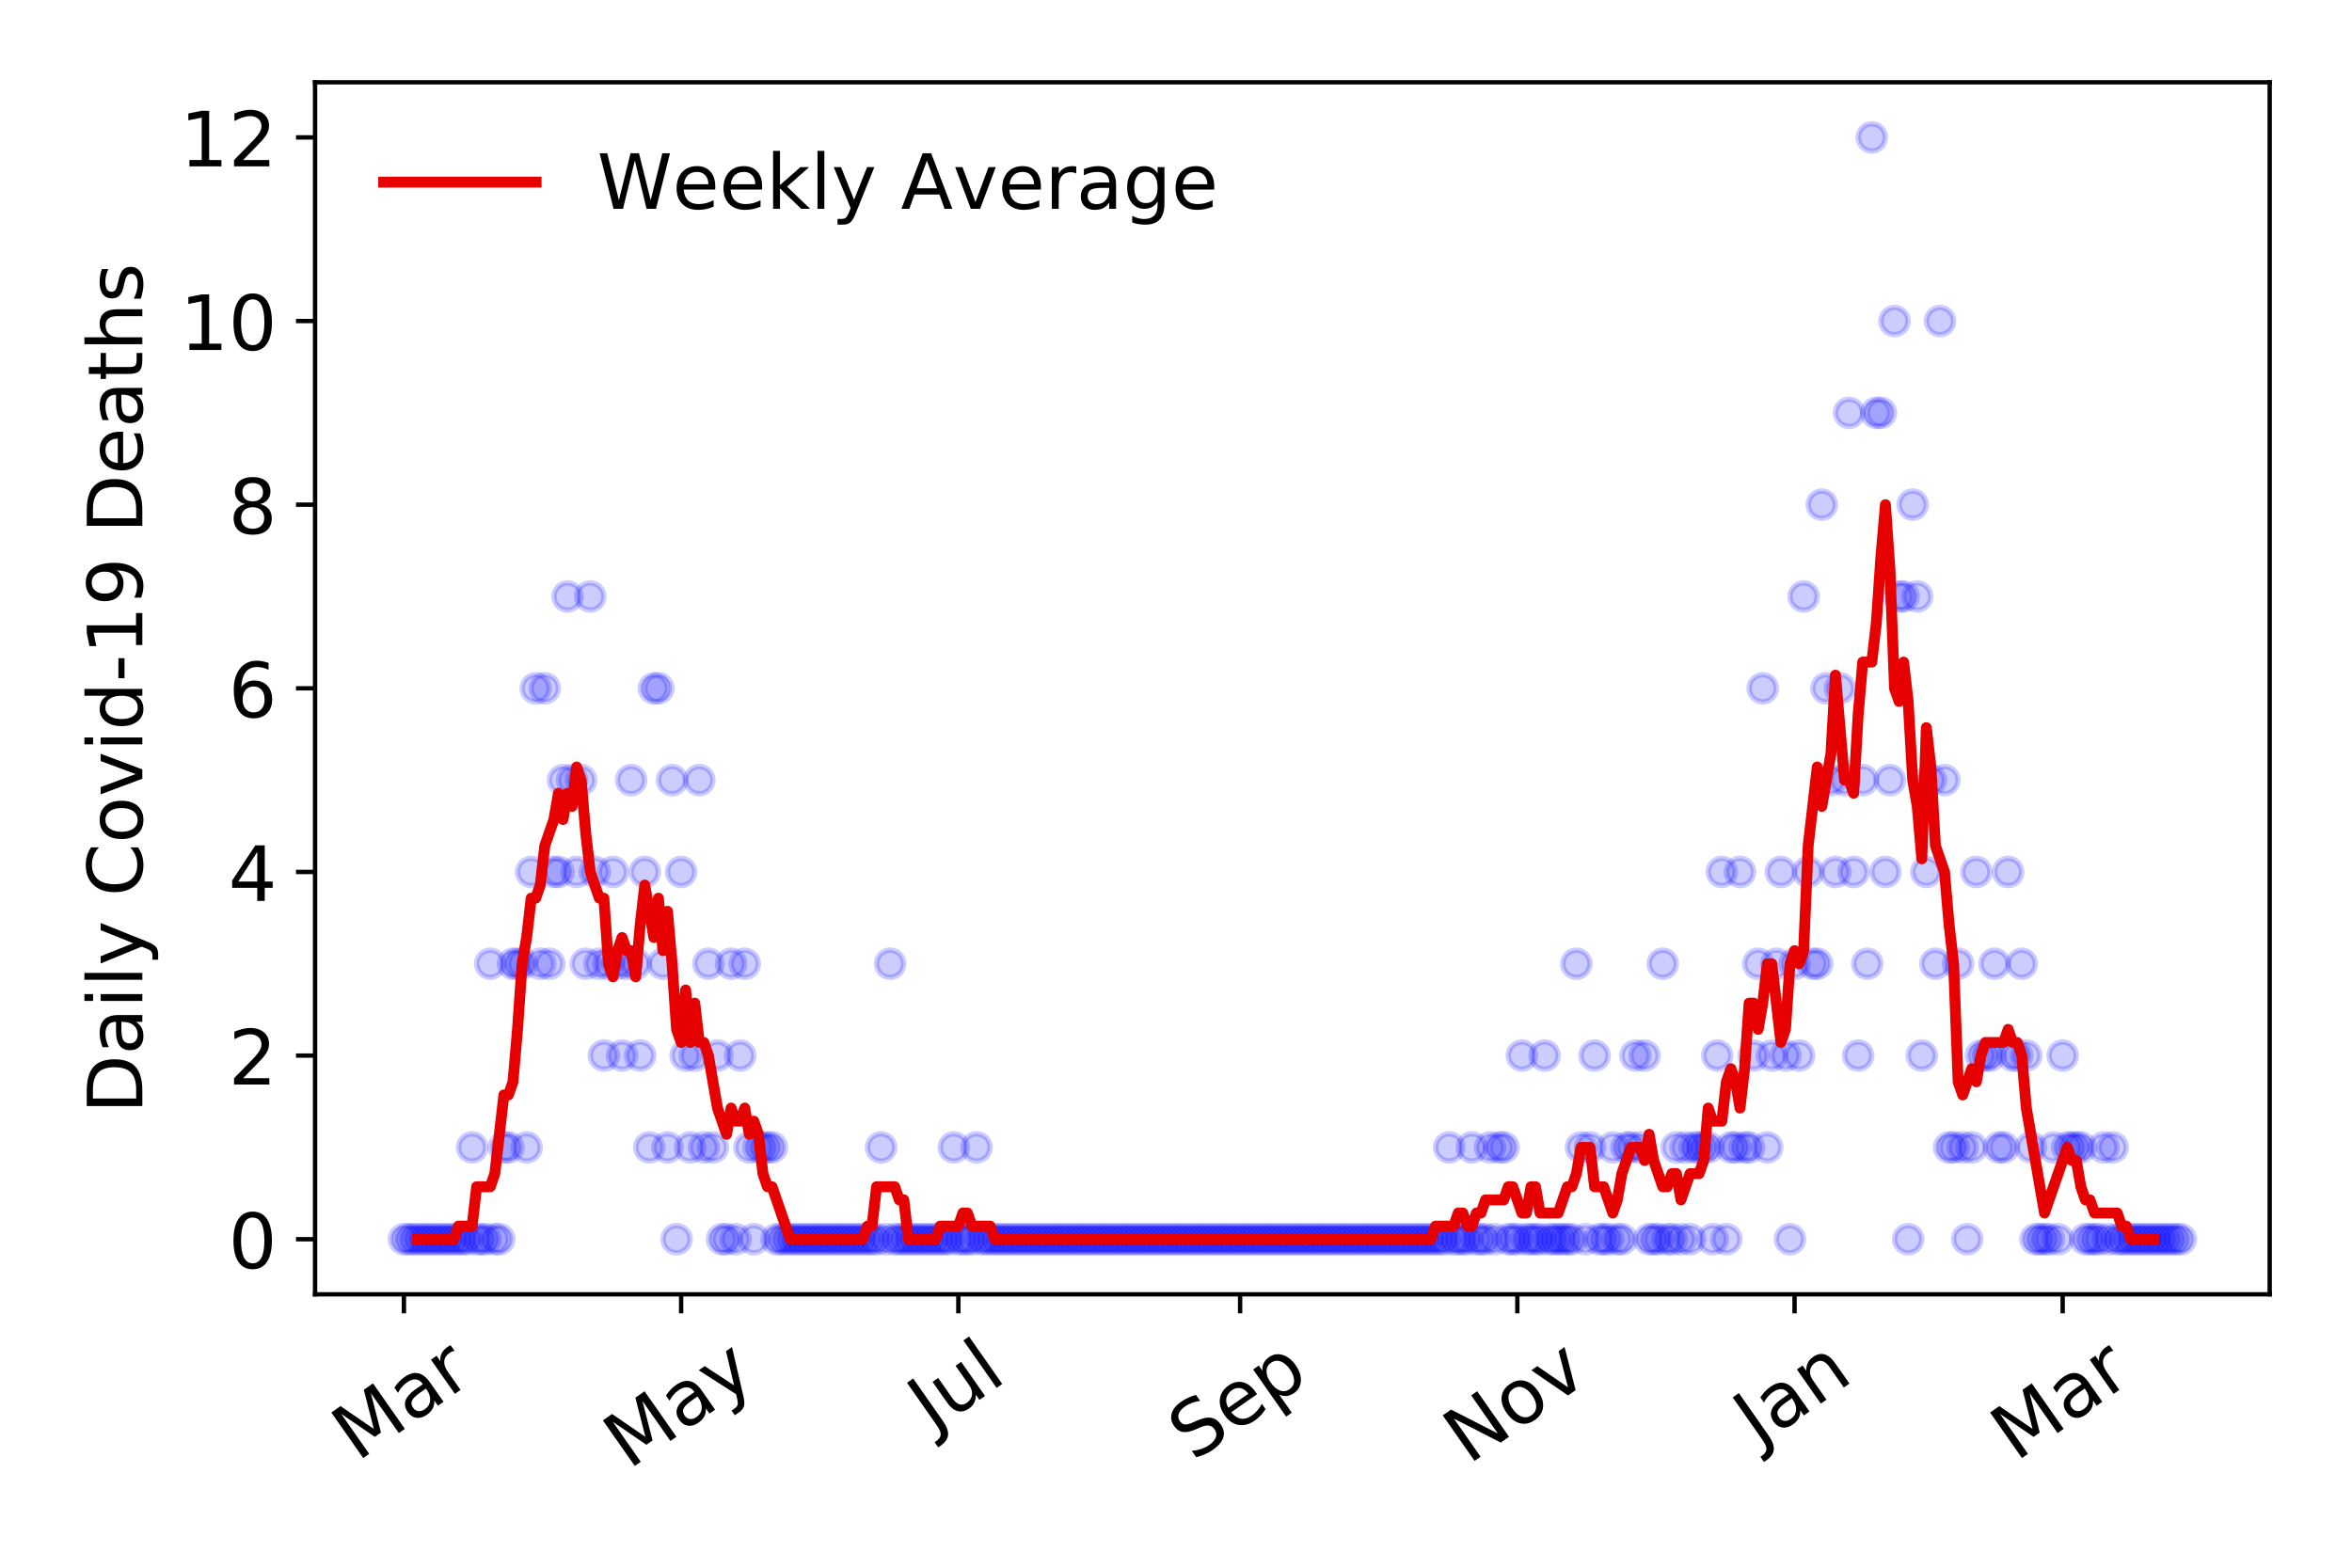 <?xml version="1.0" encoding="utf-8" standalone="no"?>
<!DOCTYPE svg PUBLIC "-//W3C//DTD SVG 1.1//EN"
  "http://www.w3.org/Graphics/SVG/1.1/DTD/svg11.dtd">
<!-- Created with matplotlib (https://matplotlib.org/) -->
<svg height="288pt" version="1.1" viewBox="0 0 432 288" width="432pt" xmlns="http://www.w3.org/2000/svg" xmlns:xlink="http://www.w3.org/1999/xlink">
 <defs>
  <style type="text/css">
*{stroke-linecap:butt;stroke-linejoin:round;}
  </style>
 </defs>
 <g id="figure_1">
  <g id="patch_1">
   <path d="M 0 288 
L 432 288 
L 432 0 
L 0 0 
z
" style="fill:#ffffff;"/>
  </g>
  <g id="axes_1">
   <g id="patch_2">
    <path d="M 57.87 237.778 
L 416.88 237.778 
L 416.88 15.12 
L 57.87 15.12 
z
" style="fill:#ffffff;"/>
   </g>
   <g id="matplotlib.axis_1">
    <g id="xtick_1">
     <g id="line2d_1">
      <defs>
       <path d="M 0 0 
L 0 3.5 
" id="m1846f92902" style="stroke:#000000;stroke-width:0.8;"/>
      </defs>
      <g>
       <use style="stroke:#000000;stroke-width:0.8;" x="74.189" xlink:href="#m1846f92902" y="237.778"/>
      </g>
     </g>
     <g id="text_1">
      <!-- Mar -->
      <defs>
       <path d="M 9.812 72.906 
L 24.516 72.906 
L 43.109 23.297 
L 61.812 72.906 
L 76.516 72.906 
L 76.516 0 
L 66.891 0 
L 66.891 64.016 
L 48.094 14.016 
L 38.188 14.016 
L 19.391 64.016 
L 19.391 0 
L 9.812 0 
z
" id="DejaVuSans-77"/>
       <path d="M 34.281 27.484 
Q 23.391 27.484 19.188 25 
Q 14.984 22.516 14.984 16.5 
Q 14.984 11.719 18.141 8.906 
Q 21.297 6.109 26.703 6.109 
Q 34.188 6.109 38.703 11.406 
Q 43.219 16.703 43.219 25.484 
L 43.219 27.484 
z
M 52.203 31.203 
L 52.203 0 
L 43.219 0 
L 43.219 8.297 
Q 40.141 3.328 35.547 0.953 
Q 30.953 -1.422 24.312 -1.422 
Q 15.922 -1.422 10.953 3.297 
Q 6 8.016 6 15.922 
Q 6 25.141 12.172 29.828 
Q 18.359 34.516 30.609 34.516 
L 43.219 34.516 
L 43.219 35.406 
Q 43.219 41.609 39.141 45 
Q 35.062 48.391 27.688 48.391 
Q 23 48.391 18.547 47.266 
Q 14.109 46.141 10.016 43.891 
L 10.016 52.203 
Q 14.938 54.109 19.578 55.047 
Q 24.219 56 28.609 56 
Q 40.484 56 46.344 49.844 
Q 52.203 43.703 52.203 31.203 
z
" id="DejaVuSans-97"/>
       <path d="M 41.109 46.297 
Q 39.594 47.172 37.812 47.578 
Q 36.031 48 33.891 48 
Q 26.266 48 22.188 43.047 
Q 18.109 38.094 18.109 28.812 
L 18.109 0 
L 9.078 0 
L 9.078 54.688 
L 18.109 54.688 
L 18.109 46.188 
Q 20.953 51.172 25.484 53.578 
Q 30.031 56 36.531 56 
Q 37.453 56 38.578 55.875 
Q 39.703 55.766 41.062 55.516 
z
" id="DejaVuSans-114"/>
      </defs>
      <g transform="translate(65.586 268.643)rotate(-35)scale(0.14 -0.14)">
       <use xlink:href="#DejaVuSans-77"/>
       <use x="86.279" xlink:href="#DejaVuSans-97"/>
       <use x="147.559" xlink:href="#DejaVuSans-114"/>
      </g>
     </g>
    </g>
    <g id="xtick_2">
     <g id="line2d_2">
      <g>
       <use style="stroke:#000000;stroke-width:0.8;" x="125.106" xlink:href="#m1846f92902" y="237.778"/>
      </g>
     </g>
     <g id="text_2">
      <!-- May -->
      <defs>
       <path d="M 32.172 -5.078 
Q 28.375 -14.844 24.75 -17.812 
Q 21.141 -20.797 15.094 -20.797 
L 7.906 -20.797 
L 7.906 -13.281 
L 13.188 -13.281 
Q 16.891 -13.281 18.938 -11.516 
Q 21 -9.766 23.484 -3.219 
L 25.094 0.875 
L 2.984 54.688 
L 12.5 54.688 
L 29.594 11.922 
L 46.688 54.688 
L 56.203 54.688 
z
" id="DejaVuSans-121"/>
      </defs>
      <g transform="translate(115.467 270.094)rotate(-35)scale(0.14 -0.14)">
       <use xlink:href="#DejaVuSans-77"/>
       <use x="86.279" xlink:href="#DejaVuSans-97"/>
       <use x="147.559" xlink:href="#DejaVuSans-121"/>
      </g>
     </g>
    </g>
    <g id="xtick_3">
     <g id="line2d_3">
      <g>
       <use style="stroke:#000000;stroke-width:0.8;" x="176.024" xlink:href="#m1846f92902" y="237.778"/>
      </g>
     </g>
     <g id="text_3">
      <!-- Jul -->
      <defs>
       <path d="M 9.812 72.906 
L 19.672 72.906 
L 19.672 5.078 
Q 19.672 -8.109 14.672 -14.062 
Q 9.672 -20.016 -1.422 -20.016 
L -5.172 -20.016 
L -5.172 -11.719 
L -2.094 -11.719 
Q 4.438 -11.719 7.125 -8.047 
Q 9.812 -4.391 9.812 5.078 
z
" id="DejaVuSans-74"/>
       <path d="M 8.5 21.578 
L 8.5 54.688 
L 17.484 54.688 
L 17.484 21.922 
Q 17.484 14.156 20.5 10.266 
Q 23.531 6.391 29.594 6.391 
Q 36.859 6.391 41.078 11.031 
Q 45.312 15.672 45.312 23.688 
L 45.312 54.688 
L 54.297 54.688 
L 54.297 0 
L 45.312 0 
L 45.312 8.406 
Q 42.047 3.422 37.719 1 
Q 33.406 -1.422 27.688 -1.422 
Q 18.266 -1.422 13.375 4.438 
Q 8.5 10.297 8.5 21.578 
z
M 31.109 56 
z
" id="DejaVuSans-117"/>
       <path d="M 9.422 75.984 
L 18.406 75.984 
L 18.406 0 
L 9.422 0 
z
" id="DejaVuSans-108"/>
      </defs>
      <g transform="translate(171.321 263.181)rotate(-35)scale(0.14 -0.14)">
       <use xlink:href="#DejaVuSans-74"/>
       <use x="29.492" xlink:href="#DejaVuSans-117"/>
       <use x="92.871" xlink:href="#DejaVuSans-108"/>
      </g>
     </g>
    </g>
    <g id="xtick_4">
     <g id="line2d_4">
      <g>
       <use style="stroke:#000000;stroke-width:0.8;" x="227.776" xlink:href="#m1846f92902" y="237.778"/>
      </g>
     </g>
     <g id="text_4">
      <!-- Sep -->
      <defs>
       <path d="M 53.516 70.516 
L 53.516 60.891 
Q 47.906 63.578 42.922 64.891 
Q 37.938 66.219 33.297 66.219 
Q 25.25 66.219 20.875 63.094 
Q 16.5 59.969 16.5 54.203 
Q 16.5 49.359 19.406 46.891 
Q 22.312 44.438 30.422 42.922 
L 36.375 41.703 
Q 47.406 39.594 52.656 34.297 
Q 57.906 29 57.906 20.125 
Q 57.906 9.516 50.797 4.047 
Q 43.703 -1.422 29.984 -1.422 
Q 24.812 -1.422 18.969 -0.25 
Q 13.141 0.922 6.891 3.219 
L 6.891 13.375 
Q 12.891 10.016 18.656 8.297 
Q 24.422 6.594 29.984 6.594 
Q 38.422 6.594 43.016 9.906 
Q 47.609 13.234 47.609 19.391 
Q 47.609 24.75 44.312 27.781 
Q 41.016 30.812 33.5 32.328 
L 27.484 33.5 
Q 16.453 35.688 11.516 40.375 
Q 6.594 45.062 6.594 53.422 
Q 6.594 63.094 13.406 68.656 
Q 20.219 74.219 32.172 74.219 
Q 37.312 74.219 42.625 73.281 
Q 47.953 72.359 53.516 70.516 
z
" id="DejaVuSans-83"/>
       <path d="M 56.203 29.594 
L 56.203 25.203 
L 14.891 25.203 
Q 15.484 15.922 20.484 11.062 
Q 25.484 6.203 34.422 6.203 
Q 39.594 6.203 44.453 7.469 
Q 49.312 8.734 54.109 11.281 
L 54.109 2.781 
Q 49.266 0.734 44.188 -0.344 
Q 39.109 -1.422 33.891 -1.422 
Q 20.797 -1.422 13.156 6.188 
Q 5.516 13.812 5.516 26.812 
Q 5.516 40.234 12.766 48.109 
Q 20.016 56 32.328 56 
Q 43.359 56 49.781 48.891 
Q 56.203 41.797 56.203 29.594 
z
M 47.219 32.234 
Q 47.125 39.594 43.094 43.984 
Q 39.062 48.391 32.422 48.391 
Q 24.906 48.391 20.391 44.141 
Q 15.875 39.891 15.188 32.172 
z
" id="DejaVuSans-101"/>
       <path d="M 18.109 8.203 
L 18.109 -20.797 
L 9.078 -20.797 
L 9.078 54.688 
L 18.109 54.688 
L 18.109 46.391 
Q 20.953 51.266 25.266 53.625 
Q 29.594 56 35.594 56 
Q 45.562 56 51.781 48.094 
Q 58.016 40.188 58.016 27.297 
Q 58.016 14.406 51.781 6.484 
Q 45.562 -1.422 35.594 -1.422 
Q 29.594 -1.422 25.266 0.953 
Q 20.953 3.328 18.109 8.203 
z
M 48.688 27.297 
Q 48.688 37.203 44.609 42.844 
Q 40.531 48.484 33.406 48.484 
Q 26.266 48.484 22.188 42.844 
Q 18.109 37.203 18.109 27.297 
Q 18.109 17.391 22.188 11.75 
Q 26.266 6.109 33.406 6.109 
Q 40.531 6.109 44.609 11.75 
Q 48.688 17.391 48.688 27.297 
z
" id="DejaVuSans-112"/>
      </defs>
      <g transform="translate(219.183 268.629)rotate(-35)scale(0.14 -0.14)">
       <use xlink:href="#DejaVuSans-83"/>
       <use x="63.477" xlink:href="#DejaVuSans-101"/>
       <use x="125" xlink:href="#DejaVuSans-112"/>
      </g>
     </g>
    </g>
    <g id="xtick_5">
     <g id="line2d_5">
      <g>
       <use style="stroke:#000000;stroke-width:0.8;" x="278.693" xlink:href="#m1846f92902" y="237.778"/>
      </g>
     </g>
     <g id="text_5">
      <!-- Nov -->
      <defs>
       <path d="M 9.812 72.906 
L 23.094 72.906 
L 55.422 11.922 
L 55.422 72.906 
L 64.984 72.906 
L 64.984 0 
L 51.703 0 
L 19.391 60.984 
L 19.391 0 
L 9.812 0 
z
" id="DejaVuSans-78"/>
       <path d="M 30.609 48.391 
Q 23.391 48.391 19.188 42.75 
Q 14.984 37.109 14.984 27.297 
Q 14.984 17.484 19.156 11.844 
Q 23.344 6.203 30.609 6.203 
Q 37.797 6.203 41.984 11.859 
Q 46.188 17.531 46.188 27.297 
Q 46.188 37.016 41.984 42.703 
Q 37.797 48.391 30.609 48.391 
z
M 30.609 56 
Q 42.328 56 49.016 48.375 
Q 55.719 40.766 55.719 27.297 
Q 55.719 13.875 49.016 6.219 
Q 42.328 -1.422 30.609 -1.422 
Q 18.844 -1.422 12.172 6.219 
Q 5.516 13.875 5.516 27.297 
Q 5.516 40.766 12.172 48.375 
Q 18.844 56 30.609 56 
z
" id="DejaVuSans-111"/>
       <path d="M 2.984 54.688 
L 12.5 54.688 
L 29.594 8.797 
L 46.688 54.688 
L 56.203 54.688 
L 35.688 0 
L 23.484 0 
z
" id="DejaVuSans-118"/>
      </defs>
      <g transform="translate(269.717 269.166)rotate(-35)scale(0.14 -0.14)">
       <use xlink:href="#DejaVuSans-78"/>
       <use x="74.805" xlink:href="#DejaVuSans-111"/>
       <use x="135.986" xlink:href="#DejaVuSans-118"/>
      </g>
     </g>
    </g>
    <g id="xtick_6">
     <g id="line2d_6">
      <g>
       <use style="stroke:#000000;stroke-width:0.8;" x="329.611" xlink:href="#m1846f92902" y="237.778"/>
      </g>
     </g>
     <g id="text_6">
      <!-- Jan -->
      <defs>
       <path d="M 54.891 33.016 
L 54.891 0 
L 45.906 0 
L 45.906 32.719 
Q 45.906 40.484 42.875 44.328 
Q 39.844 48.188 33.797 48.188 
Q 26.516 48.188 22.312 43.547 
Q 18.109 38.922 18.109 30.906 
L 18.109 0 
L 9.078 0 
L 9.078 54.688 
L 18.109 54.688 
L 18.109 46.188 
Q 21.344 51.125 25.703 53.562 
Q 30.078 56 35.797 56 
Q 45.219 56 50.047 50.172 
Q 54.891 44.344 54.891 33.016 
z
" id="DejaVuSans-110"/>
      </defs>
      <g transform="translate(322.987 265.871)rotate(-35)scale(0.14 -0.14)">
       <use xlink:href="#DejaVuSans-74"/>
       <use x="29.492" xlink:href="#DejaVuSans-97"/>
       <use x="90.771" xlink:href="#DejaVuSans-110"/>
      </g>
     </g>
    </g>
    <g id="xtick_7">
     <g id="line2d_7">
      <g>
       <use style="stroke:#000000;stroke-width:0.8;" x="378.859" xlink:href="#m1846f92902" y="237.778"/>
      </g>
     </g>
     <g id="text_7">
      <!-- Mar -->
      <g transform="translate(370.256 268.643)rotate(-35)scale(0.14 -0.14)">
       <use xlink:href="#DejaVuSans-77"/>
       <use x="86.279" xlink:href="#DejaVuSans-97"/>
       <use x="147.559" xlink:href="#DejaVuSans-114"/>
      </g>
     </g>
    </g>
   </g>
   <g id="matplotlib.axis_2">
    <g id="ytick_1">
     <g id="line2d_8">
      <defs>
       <path d="M 0 0 
L -3.5 0 
" id="m606538319a" style="stroke:#000000;stroke-width:0.8;"/>
      </defs>
      <g>
       <use style="stroke:#000000;stroke-width:0.8;" x="57.87" xlink:href="#m606538319a" y="227.657"/>
      </g>
     </g>
     <g id="text_8">
      <!-- 0 -->
      <defs>
       <path d="M 31.781 66.406 
Q 24.172 66.406 20.328 58.906 
Q 16.5 51.422 16.5 36.375 
Q 16.5 21.391 20.328 13.891 
Q 24.172 6.391 31.781 6.391 
Q 39.453 6.391 43.281 13.891 
Q 47.125 21.391 47.125 36.375 
Q 47.125 51.422 43.281 58.906 
Q 39.453 66.406 31.781 66.406 
z
M 31.781 74.219 
Q 44.047 74.219 50.516 64.516 
Q 56.984 54.828 56.984 36.375 
Q 56.984 17.969 50.516 8.266 
Q 44.047 -1.422 31.781 -1.422 
Q 19.531 -1.422 13.062 8.266 
Q 6.594 17.969 6.594 36.375 
Q 6.594 54.828 13.062 64.516 
Q 19.531 74.219 31.781 74.219 
z
" id="DejaVuSans-48"/>
      </defs>
      <g transform="translate(41.962 232.976)scale(0.14 -0.14)">
       <use xlink:href="#DejaVuSans-48"/>
      </g>
     </g>
    </g>
    <g id="ytick_2">
     <g id="line2d_9">
      <g>
       <use style="stroke:#000000;stroke-width:0.8;" x="57.87" xlink:href="#m606538319a" y="193.921"/>
      </g>
     </g>
     <g id="text_9">
      <!-- 2 -->
      <defs>
       <path d="M 19.188 8.297 
L 53.609 8.297 
L 53.609 0 
L 7.328 0 
L 7.328 8.297 
Q 12.938 14.109 22.625 23.891 
Q 32.328 33.688 34.812 36.531 
Q 39.547 41.844 41.422 45.531 
Q 43.312 49.219 43.312 52.781 
Q 43.312 58.594 39.234 62.25 
Q 35.156 65.922 28.609 65.922 
Q 23.969 65.922 18.812 64.312 
Q 13.672 62.703 7.812 59.422 
L 7.812 69.391 
Q 13.766 71.781 18.938 73 
Q 24.125 74.219 28.422 74.219 
Q 39.75 74.219 46.484 68.547 
Q 53.219 62.891 53.219 53.422 
Q 53.219 48.922 51.531 44.891 
Q 49.859 40.875 45.406 35.406 
Q 44.188 33.984 37.641 27.219 
Q 31.109 20.453 19.188 8.297 
z
" id="DejaVuSans-50"/>
      </defs>
      <g transform="translate(41.962 199.24)scale(0.14 -0.14)">
       <use xlink:href="#DejaVuSans-50"/>
      </g>
     </g>
    </g>
    <g id="ytick_3">
     <g id="line2d_10">
      <g>
       <use style="stroke:#000000;stroke-width:0.8;" x="57.87" xlink:href="#m606538319a" y="160.185"/>
      </g>
     </g>
     <g id="text_10">
      <!-- 4 -->
      <defs>
       <path d="M 37.797 64.312 
L 12.891 25.391 
L 37.797 25.391 
z
M 35.203 72.906 
L 47.609 72.906 
L 47.609 25.391 
L 58.016 25.391 
L 58.016 17.188 
L 47.609 17.188 
L 47.609 0 
L 37.797 0 
L 37.797 17.188 
L 4.891 17.188 
L 4.891 26.703 
z
" id="DejaVuSans-52"/>
      </defs>
      <g transform="translate(41.962 165.504)scale(0.14 -0.14)">
       <use xlink:href="#DejaVuSans-52"/>
      </g>
     </g>
    </g>
    <g id="ytick_4">
     <g id="line2d_11">
      <g>
       <use style="stroke:#000000;stroke-width:0.8;" x="57.87" xlink:href="#m606538319a" y="126.449"/>
      </g>
     </g>
     <g id="text_11">
      <!-- 6 -->
      <defs>
       <path d="M 33.016 40.375 
Q 26.375 40.375 22.484 35.828 
Q 18.609 31.297 18.609 23.391 
Q 18.609 15.531 22.484 10.953 
Q 26.375 6.391 33.016 6.391 
Q 39.656 6.391 43.531 10.953 
Q 47.406 15.531 47.406 23.391 
Q 47.406 31.297 43.531 35.828 
Q 39.656 40.375 33.016 40.375 
z
M 52.594 71.297 
L 52.594 62.312 
Q 48.875 64.062 45.094 64.984 
Q 41.312 65.922 37.594 65.922 
Q 27.828 65.922 22.672 59.328 
Q 17.531 52.734 16.797 39.406 
Q 19.672 43.656 24.016 45.922 
Q 28.375 48.188 33.594 48.188 
Q 44.578 48.188 50.953 41.516 
Q 57.328 34.859 57.328 23.391 
Q 57.328 12.156 50.688 5.359 
Q 44.047 -1.422 33.016 -1.422 
Q 20.359 -1.422 13.672 8.266 
Q 6.984 17.969 6.984 36.375 
Q 6.984 53.656 15.188 63.938 
Q 23.391 74.219 37.203 74.219 
Q 40.922 74.219 44.703 73.484 
Q 48.484 72.75 52.594 71.297 
z
" id="DejaVuSans-54"/>
      </defs>
      <g transform="translate(41.962 131.768)scale(0.14 -0.14)">
       <use xlink:href="#DejaVuSans-54"/>
      </g>
     </g>
    </g>
    <g id="ytick_5">
     <g id="line2d_12">
      <g>
       <use style="stroke:#000000;stroke-width:0.8;" x="57.87" xlink:href="#m606538319a" y="92.713"/>
      </g>
     </g>
     <g id="text_12">
      <!-- 8 -->
      <defs>
       <path d="M 31.781 34.625 
Q 24.75 34.625 20.719 30.859 
Q 16.703 27.094 16.703 20.516 
Q 16.703 13.922 20.719 10.156 
Q 24.75 6.391 31.781 6.391 
Q 38.812 6.391 42.859 10.172 
Q 46.922 13.969 46.922 20.516 
Q 46.922 27.094 42.891 30.859 
Q 38.875 34.625 31.781 34.625 
z
M 21.922 38.812 
Q 15.578 40.375 12.031 44.719 
Q 8.5 49.078 8.5 55.328 
Q 8.5 64.062 14.719 69.141 
Q 20.953 74.219 31.781 74.219 
Q 42.672 74.219 48.875 69.141 
Q 55.078 64.062 55.078 55.328 
Q 55.078 49.078 51.531 44.719 
Q 48 40.375 41.703 38.812 
Q 48.828 37.156 52.797 32.312 
Q 56.781 27.484 56.781 20.516 
Q 56.781 9.906 50.312 4.234 
Q 43.844 -1.422 31.781 -1.422 
Q 19.734 -1.422 13.25 4.234 
Q 6.781 9.906 6.781 20.516 
Q 6.781 27.484 10.781 32.312 
Q 14.797 37.156 21.922 38.812 
z
M 18.312 54.391 
Q 18.312 48.734 21.844 45.562 
Q 25.391 42.391 31.781 42.391 
Q 38.141 42.391 41.719 45.562 
Q 45.312 48.734 45.312 54.391 
Q 45.312 60.062 41.719 63.234 
Q 38.141 66.406 31.781 66.406 
Q 25.391 66.406 21.844 63.234 
Q 18.312 60.062 18.312 54.391 
z
" id="DejaVuSans-56"/>
      </defs>
      <g transform="translate(41.962 98.032)scale(0.14 -0.14)">
       <use xlink:href="#DejaVuSans-56"/>
      </g>
     </g>
    </g>
    <g id="ytick_6">
     <g id="line2d_13">
      <g>
       <use style="stroke:#000000;stroke-width:0.8;" x="57.87" xlink:href="#m606538319a" y="58.977"/>
      </g>
     </g>
     <g id="text_13">
      <!-- 10 -->
      <defs>
       <path d="M 12.406 8.297 
L 28.516 8.297 
L 28.516 63.922 
L 10.984 60.406 
L 10.984 69.391 
L 28.422 72.906 
L 38.281 72.906 
L 38.281 8.297 
L 54.391 8.297 
L 54.391 0 
L 12.406 0 
z
" id="DejaVuSans-49"/>
      </defs>
      <g transform="translate(33.055 64.296)scale(0.14 -0.14)">
       <use xlink:href="#DejaVuSans-49"/>
       <use x="63.623" xlink:href="#DejaVuSans-48"/>
      </g>
     </g>
    </g>
    <g id="ytick_7">
     <g id="line2d_14">
      <g>
       <use style="stroke:#000000;stroke-width:0.8;" x="57.87" xlink:href="#m606538319a" y="25.241"/>
      </g>
     </g>
     <g id="text_14">
      <!-- 12 -->
      <g transform="translate(33.055 30.56)scale(0.14 -0.14)">
       <use xlink:href="#DejaVuSans-49"/>
       <use x="63.623" xlink:href="#DejaVuSans-50"/>
      </g>
     </g>
    </g>
    <g id="text_15">
     <!-- Daily Covid-19 Deaths -->
     <defs>
      <path d="M 19.672 64.797 
L 19.672 8.109 
L 31.594 8.109 
Q 46.688 8.109 53.688 14.938 
Q 60.688 21.781 60.688 36.531 
Q 60.688 51.172 53.688 57.984 
Q 46.688 64.797 31.594 64.797 
z
M 9.812 72.906 
L 30.078 72.906 
Q 51.266 72.906 61.172 64.094 
Q 71.094 55.281 71.094 36.531 
Q 71.094 17.672 61.125 8.828 
Q 51.172 0 30.078 0 
L 9.812 0 
z
" id="DejaVuSans-68"/>
      <path d="M 9.422 54.688 
L 18.406 54.688 
L 18.406 0 
L 9.422 0 
z
M 9.422 75.984 
L 18.406 75.984 
L 18.406 64.594 
L 9.422 64.594 
z
" id="DejaVuSans-105"/>
      <path id="DejaVuSans-32"/>
      <path d="M 64.406 67.281 
L 64.406 56.891 
Q 59.422 61.531 53.781 63.812 
Q 48.141 66.109 41.797 66.109 
Q 29.297 66.109 22.656 58.469 
Q 16.016 50.828 16.016 36.375 
Q 16.016 21.969 22.656 14.328 
Q 29.297 6.688 41.797 6.688 
Q 48.141 6.688 53.781 8.984 
Q 59.422 11.281 64.406 15.922 
L 64.406 5.609 
Q 59.234 2.094 53.438 0.328 
Q 47.656 -1.422 41.219 -1.422 
Q 24.656 -1.422 15.125 8.703 
Q 5.609 18.844 5.609 36.375 
Q 5.609 53.953 15.125 64.078 
Q 24.656 74.219 41.219 74.219 
Q 47.75 74.219 53.531 72.484 
Q 59.328 70.75 64.406 67.281 
z
" id="DejaVuSans-67"/>
      <path d="M 45.406 46.391 
L 45.406 75.984 
L 54.391 75.984 
L 54.391 0 
L 45.406 0 
L 45.406 8.203 
Q 42.578 3.328 38.25 0.953 
Q 33.938 -1.422 27.875 -1.422 
Q 17.969 -1.422 11.734 6.484 
Q 5.516 14.406 5.516 27.297 
Q 5.516 40.188 11.734 48.094 
Q 17.969 56 27.875 56 
Q 33.938 56 38.25 53.625 
Q 42.578 51.266 45.406 46.391 
z
M 14.797 27.297 
Q 14.797 17.391 18.875 11.75 
Q 22.953 6.109 30.078 6.109 
Q 37.203 6.109 41.297 11.75 
Q 45.406 17.391 45.406 27.297 
Q 45.406 37.203 41.297 42.844 
Q 37.203 48.484 30.078 48.484 
Q 22.953 48.484 18.875 42.844 
Q 14.797 37.203 14.797 27.297 
z
" id="DejaVuSans-100"/>
      <path d="M 4.891 31.391 
L 31.203 31.391 
L 31.203 23.391 
L 4.891 23.391 
z
" id="DejaVuSans-45"/>
      <path d="M 10.984 1.516 
L 10.984 10.5 
Q 14.703 8.734 18.5 7.812 
Q 22.312 6.891 25.984 6.891 
Q 35.75 6.891 40.891 13.453 
Q 46.047 20.016 46.781 33.406 
Q 43.953 29.203 39.594 26.953 
Q 35.25 24.703 29.984 24.703 
Q 19.047 24.703 12.672 31.312 
Q 6.297 37.938 6.297 49.422 
Q 6.297 60.641 12.938 67.422 
Q 19.578 74.219 30.609 74.219 
Q 43.266 74.219 49.922 64.516 
Q 56.594 54.828 56.594 36.375 
Q 56.594 19.141 48.406 8.859 
Q 40.234 -1.422 26.422 -1.422 
Q 22.703 -1.422 18.891 -0.688 
Q 15.094 0.047 10.984 1.516 
z
M 30.609 32.422 
Q 37.25 32.422 41.125 36.953 
Q 45.016 41.5 45.016 49.422 
Q 45.016 57.281 41.125 61.844 
Q 37.25 66.406 30.609 66.406 
Q 23.969 66.406 20.094 61.844 
Q 16.219 57.281 16.219 49.422 
Q 16.219 41.5 20.094 36.953 
Q 23.969 32.422 30.609 32.422 
z
" id="DejaVuSans-57"/>
      <path d="M 18.312 70.219 
L 18.312 54.688 
L 36.812 54.688 
L 36.812 47.703 
L 18.312 47.703 
L 18.312 18.016 
Q 18.312 11.328 20.141 9.422 
Q 21.969 7.516 27.594 7.516 
L 36.812 7.516 
L 36.812 0 
L 27.594 0 
Q 17.188 0 13.234 3.875 
Q 9.281 7.766 9.281 18.016 
L 9.281 47.703 
L 2.688 47.703 
L 2.688 54.688 
L 9.281 54.688 
L 9.281 70.219 
z
" id="DejaVuSans-116"/>
      <path d="M 54.891 33.016 
L 54.891 0 
L 45.906 0 
L 45.906 32.719 
Q 45.906 40.484 42.875 44.328 
Q 39.844 48.188 33.797 48.188 
Q 26.516 48.188 22.312 43.547 
Q 18.109 38.922 18.109 30.906 
L 18.109 0 
L 9.078 0 
L 9.078 75.984 
L 18.109 75.984 
L 18.109 46.188 
Q 21.344 51.125 25.703 53.562 
Q 30.078 56 35.797 56 
Q 45.219 56 50.047 50.172 
Q 54.891 44.344 54.891 33.016 
z
" id="DejaVuSans-104"/>
      <path d="M 44.281 53.078 
L 44.281 44.578 
Q 40.484 46.531 36.375 47.5 
Q 32.281 48.484 27.875 48.484 
Q 21.188 48.484 17.844 46.438 
Q 14.5 44.391 14.5 40.281 
Q 14.5 37.156 16.891 35.375 
Q 19.281 33.594 26.516 31.984 
L 29.594 31.297 
Q 39.156 29.25 43.188 25.516 
Q 47.219 21.781 47.219 15.094 
Q 47.219 7.469 41.188 3.016 
Q 35.156 -1.422 24.609 -1.422 
Q 20.219 -1.422 15.453 -0.562 
Q 10.688 0.297 5.422 2 
L 5.422 11.281 
Q 10.406 8.688 15.234 7.391 
Q 20.062 6.109 24.812 6.109 
Q 31.156 6.109 34.562 8.281 
Q 37.984 10.453 37.984 14.406 
Q 37.984 18.062 35.516 20.016 
Q 33.062 21.969 24.703 23.781 
L 21.578 24.516 
Q 13.234 26.266 9.516 29.906 
Q 5.812 33.547 5.812 39.891 
Q 5.812 47.609 11.281 51.797 
Q 16.75 56 26.812 56 
Q 31.781 56 36.172 55.266 
Q 40.578 54.547 44.281 53.078 
z
" id="DejaVuSans-115"/>
     </defs>
     <g transform="translate(26.143 204.56)rotate(-90)scale(0.14 -0.14)">
      <use xlink:href="#DejaVuSans-68"/>
      <use x="77.002" xlink:href="#DejaVuSans-97"/>
      <use x="138.281" xlink:href="#DejaVuSans-105"/>
      <use x="166.064" xlink:href="#DejaVuSans-108"/>
      <use x="193.848" xlink:href="#DejaVuSans-121"/>
      <use x="253.027" xlink:href="#DejaVuSans-32"/>
      <use x="284.814" xlink:href="#DejaVuSans-67"/>
      <use x="354.639" xlink:href="#DejaVuSans-111"/>
      <use x="415.82" xlink:href="#DejaVuSans-118"/>
      <use x="475" xlink:href="#DejaVuSans-105"/>
      <use x="502.783" xlink:href="#DejaVuSans-100"/>
      <use x="566.26" xlink:href="#DejaVuSans-45"/>
      <use x="602.344" xlink:href="#DejaVuSans-49"/>
      <use x="665.967" xlink:href="#DejaVuSans-57"/>
      <use x="729.59" xlink:href="#DejaVuSans-32"/>
      <use x="761.377" xlink:href="#DejaVuSans-68"/>
      <use x="838.379" xlink:href="#DejaVuSans-101"/>
      <use x="899.902" xlink:href="#DejaVuSans-97"/>
      <use x="961.182" xlink:href="#DejaVuSans-116"/>
      <use x="1000.391" xlink:href="#DejaVuSans-104"/>
      <use x="1063.77" xlink:href="#DejaVuSans-115"/>
     </g>
    </g>
   </g>
   <g id="line2d_15">
    <defs>
     <path d="M 0 2.5 
C 0.663 2.5 1.299 2.237 1.768 1.768 
C 2.237 1.299 2.5 0.663 2.5 0 
C 2.5 -0.663 2.237 -1.299 1.768 -1.768 
C 1.299 -2.237 0.663 -2.5 0 -2.5 
C -0.663 -2.5 -1.299 -2.237 -1.768 -1.768 
C -2.237 -1.299 -2.5 -0.663 -2.5 0 
C -2.5 0.663 -2.237 1.299 -1.768 1.768 
C -1.299 2.237 -0.663 2.5 0 2.5 
z
" id="mfa160bbb2e" style="stroke:#0000ff;stroke-opacity:0.2;"/>
    </defs>
    <g clip-path="url(#p82fc50580b)">
     <use style="fill:#0000ff;fill-opacity:0.2;stroke:#0000ff;stroke-opacity:0.2;" x="74.189" xlink:href="#mfa160bbb2e" y="227.657"/>
     <use style="fill:#0000ff;fill-opacity:0.2;stroke:#0000ff;stroke-opacity:0.2;" x="75.023" xlink:href="#mfa160bbb2e" y="227.657"/>
     <use style="fill:#0000ff;fill-opacity:0.2;stroke:#0000ff;stroke-opacity:0.2;" x="75.858" xlink:href="#mfa160bbb2e" y="227.657"/>
     <use style="fill:#0000ff;fill-opacity:0.2;stroke:#0000ff;stroke-opacity:0.2;" x="76.693" xlink:href="#mfa160bbb2e" y="227.657"/>
     <use style="fill:#0000ff;fill-opacity:0.2;stroke:#0000ff;stroke-opacity:0.2;" x="77.527" xlink:href="#mfa160bbb2e" y="227.657"/>
     <use style="fill:#0000ff;fill-opacity:0.2;stroke:#0000ff;stroke-opacity:0.2;" x="78.362" xlink:href="#mfa160bbb2e" y="227.657"/>
     <use style="fill:#0000ff;fill-opacity:0.2;stroke:#0000ff;stroke-opacity:0.2;" x="79.197" xlink:href="#mfa160bbb2e" y="227.657"/>
     <use style="fill:#0000ff;fill-opacity:0.2;stroke:#0000ff;stroke-opacity:0.2;" x="80.032" xlink:href="#mfa160bbb2e" y="227.657"/>
     <use style="fill:#0000ff;fill-opacity:0.2;stroke:#0000ff;stroke-opacity:0.2;" x="80.866" xlink:href="#mfa160bbb2e" y="227.657"/>
     <use style="fill:#0000ff;fill-opacity:0.2;stroke:#0000ff;stroke-opacity:0.2;" x="81.701" xlink:href="#mfa160bbb2e" y="227.657"/>
     <use style="fill:#0000ff;fill-opacity:0.2;stroke:#0000ff;stroke-opacity:0.2;" x="82.536" xlink:href="#mfa160bbb2e" y="227.657"/>
     <use style="fill:#0000ff;fill-opacity:0.2;stroke:#0000ff;stroke-opacity:0.2;" x="83.37" xlink:href="#mfa160bbb2e" y="227.657"/>
     <use style="fill:#0000ff;fill-opacity:0.2;stroke:#0000ff;stroke-opacity:0.2;" x="84.205" xlink:href="#mfa160bbb2e" y="227.657"/>
     <use style="fill:#0000ff;fill-opacity:0.2;stroke:#0000ff;stroke-opacity:0.2;" x="85.04" xlink:href="#mfa160bbb2e" y="227.657"/>
     <use style="fill:#0000ff;fill-opacity:0.2;stroke:#0000ff;stroke-opacity:0.2;" x="85.875" xlink:href="#mfa160bbb2e" y="227.657"/>
     <use style="fill:#0000ff;fill-opacity:0.2;stroke:#0000ff;stroke-opacity:0.2;" x="86.709" xlink:href="#mfa160bbb2e" y="210.789"/>
     <use style="fill:#0000ff;fill-opacity:0.2;stroke:#0000ff;stroke-opacity:0.2;" x="87.544" xlink:href="#mfa160bbb2e" y="227.657"/>
     <use style="fill:#0000ff;fill-opacity:0.2;stroke:#0000ff;stroke-opacity:0.2;" x="88.379" xlink:href="#mfa160bbb2e" y="227.657"/>
     <use style="fill:#0000ff;fill-opacity:0.2;stroke:#0000ff;stroke-opacity:0.2;" x="89.213" xlink:href="#mfa160bbb2e" y="227.657"/>
     <use style="fill:#0000ff;fill-opacity:0.2;stroke:#0000ff;stroke-opacity:0.2;" x="90.048" xlink:href="#mfa160bbb2e" y="177.053"/>
     <use style="fill:#0000ff;fill-opacity:0.2;stroke:#0000ff;stroke-opacity:0.2;" x="90.883" xlink:href="#mfa160bbb2e" y="227.657"/>
     <use style="fill:#0000ff;fill-opacity:0.2;stroke:#0000ff;stroke-opacity:0.2;" x="91.718" xlink:href="#mfa160bbb2e" y="227.657"/>
     <use style="fill:#0000ff;fill-opacity:0.2;stroke:#0000ff;stroke-opacity:0.2;" x="92.552" xlink:href="#mfa160bbb2e" y="210.789"/>
     <use style="fill:#0000ff;fill-opacity:0.2;stroke:#0000ff;stroke-opacity:0.2;" x="93.387" xlink:href="#mfa160bbb2e" y="210.789"/>
     <use style="fill:#0000ff;fill-opacity:0.2;stroke:#0000ff;stroke-opacity:0.2;" x="94.222" xlink:href="#mfa160bbb2e" y="177.053"/>
     <use style="fill:#0000ff;fill-opacity:0.2;stroke:#0000ff;stroke-opacity:0.2;" x="95.056" xlink:href="#mfa160bbb2e" y="177.053"/>
     <use style="fill:#0000ff;fill-opacity:0.2;stroke:#0000ff;stroke-opacity:0.2;" x="95.891" xlink:href="#mfa160bbb2e" y="177.053"/>
     <use style="fill:#0000ff;fill-opacity:0.2;stroke:#0000ff;stroke-opacity:0.2;" x="96.726" xlink:href="#mfa160bbb2e" y="210.789"/>
     <use style="fill:#0000ff;fill-opacity:0.2;stroke:#0000ff;stroke-opacity:0.2;" x="97.561" xlink:href="#mfa160bbb2e" y="160.185"/>
     <use style="fill:#0000ff;fill-opacity:0.2;stroke:#0000ff;stroke-opacity:0.2;" x="98.395" xlink:href="#mfa160bbb2e" y="126.449"/>
     <use style="fill:#0000ff;fill-opacity:0.2;stroke:#0000ff;stroke-opacity:0.2;" x="99.23" xlink:href="#mfa160bbb2e" y="177.053"/>
     <use style="fill:#0000ff;fill-opacity:0.2;stroke:#0000ff;stroke-opacity:0.2;" x="100.065" xlink:href="#mfa160bbb2e" y="126.449"/>
     <use style="fill:#0000ff;fill-opacity:0.2;stroke:#0000ff;stroke-opacity:0.2;" x="100.899" xlink:href="#mfa160bbb2e" y="177.053"/>
     <use style="fill:#0000ff;fill-opacity:0.2;stroke:#0000ff;stroke-opacity:0.2;" x="101.734" xlink:href="#mfa160bbb2e" y="160.185"/>
     <use style="fill:#0000ff;fill-opacity:0.2;stroke:#0000ff;stroke-opacity:0.2;" x="102.569" xlink:href="#mfa160bbb2e" y="160.185"/>
     <use style="fill:#0000ff;fill-opacity:0.2;stroke:#0000ff;stroke-opacity:0.2;" x="103.404" xlink:href="#mfa160bbb2e" y="143.317"/>
     <use style="fill:#0000ff;fill-opacity:0.2;stroke:#0000ff;stroke-opacity:0.2;" x="104.238" xlink:href="#mfa160bbb2e" y="109.581"/>
     <use style="fill:#0000ff;fill-opacity:0.2;stroke:#0000ff;stroke-opacity:0.2;" x="105.073" xlink:href="#mfa160bbb2e" y="143.317"/>
     <use style="fill:#0000ff;fill-opacity:0.2;stroke:#0000ff;stroke-opacity:0.2;" x="105.908" xlink:href="#mfa160bbb2e" y="160.185"/>
     <use style="fill:#0000ff;fill-opacity:0.2;stroke:#0000ff;stroke-opacity:0.2;" x="106.742" xlink:href="#mfa160bbb2e" y="143.317"/>
     <use style="fill:#0000ff;fill-opacity:0.2;stroke:#0000ff;stroke-opacity:0.2;" x="107.577" xlink:href="#mfa160bbb2e" y="177.053"/>
     <use style="fill:#0000ff;fill-opacity:0.2;stroke:#0000ff;stroke-opacity:0.2;" x="108.412" xlink:href="#mfa160bbb2e" y="109.581"/>
     <use style="fill:#0000ff;fill-opacity:0.2;stroke:#0000ff;stroke-opacity:0.2;" x="109.247" xlink:href="#mfa160bbb2e" y="160.185"/>
     <use style="fill:#0000ff;fill-opacity:0.2;stroke:#0000ff;stroke-opacity:0.2;" x="110.081" xlink:href="#mfa160bbb2e" y="177.053"/>
     <use style="fill:#0000ff;fill-opacity:0.2;stroke:#0000ff;stroke-opacity:0.2;" x="110.916" xlink:href="#mfa160bbb2e" y="193.921"/>
     <use style="fill:#0000ff;fill-opacity:0.2;stroke:#0000ff;stroke-opacity:0.2;" x="111.751" xlink:href="#mfa160bbb2e" y="177.053"/>
     <use style="fill:#0000ff;fill-opacity:0.2;stroke:#0000ff;stroke-opacity:0.2;" x="112.585" xlink:href="#mfa160bbb2e" y="160.185"/>
     <use style="fill:#0000ff;fill-opacity:0.2;stroke:#0000ff;stroke-opacity:0.2;" x="113.42" xlink:href="#mfa160bbb2e" y="177.053"/>
     <use style="fill:#0000ff;fill-opacity:0.2;stroke:#0000ff;stroke-opacity:0.2;" x="114.255" xlink:href="#mfa160bbb2e" y="193.921"/>
     <use style="fill:#0000ff;fill-opacity:0.2;stroke:#0000ff;stroke-opacity:0.2;" x="115.09" xlink:href="#mfa160bbb2e" y="177.053"/>
     <use style="fill:#0000ff;fill-opacity:0.2;stroke:#0000ff;stroke-opacity:0.2;" x="115.924" xlink:href="#mfa160bbb2e" y="143.317"/>
     <use style="fill:#0000ff;fill-opacity:0.2;stroke:#0000ff;stroke-opacity:0.2;" x="116.759" xlink:href="#mfa160bbb2e" y="177.053"/>
     <use style="fill:#0000ff;fill-opacity:0.2;stroke:#0000ff;stroke-opacity:0.2;" x="117.594" xlink:href="#mfa160bbb2e" y="193.921"/>
     <use style="fill:#0000ff;fill-opacity:0.2;stroke:#0000ff;stroke-opacity:0.2;" x="118.428" xlink:href="#mfa160bbb2e" y="160.185"/>
     <use style="fill:#0000ff;fill-opacity:0.2;stroke:#0000ff;stroke-opacity:0.2;" x="119.263" xlink:href="#mfa160bbb2e" y="210.789"/>
     <use style="fill:#0000ff;fill-opacity:0.2;stroke:#0000ff;stroke-opacity:0.2;" x="120.098" xlink:href="#mfa160bbb2e" y="126.449"/>
     <use style="fill:#0000ff;fill-opacity:0.2;stroke:#0000ff;stroke-opacity:0.2;" x="120.933" xlink:href="#mfa160bbb2e" y="126.449"/>
     <use style="fill:#0000ff;fill-opacity:0.2;stroke:#0000ff;stroke-opacity:0.2;" x="121.767" xlink:href="#mfa160bbb2e" y="177.053"/>
     <use style="fill:#0000ff;fill-opacity:0.2;stroke:#0000ff;stroke-opacity:0.2;" x="122.602" xlink:href="#mfa160bbb2e" y="210.789"/>
     <use style="fill:#0000ff;fill-opacity:0.2;stroke:#0000ff;stroke-opacity:0.2;" x="123.437" xlink:href="#mfa160bbb2e" y="143.317"/>
     <use style="fill:#0000ff;fill-opacity:0.2;stroke:#0000ff;stroke-opacity:0.2;" x="124.271" xlink:href="#mfa160bbb2e" y="227.657"/>
     <use style="fill:#0000ff;fill-opacity:0.2;stroke:#0000ff;stroke-opacity:0.2;" x="125.106" xlink:href="#mfa160bbb2e" y="160.185"/>
     <use style="fill:#0000ff;fill-opacity:0.2;stroke:#0000ff;stroke-opacity:0.2;" x="125.941" xlink:href="#mfa160bbb2e" y="193.921"/>
     <use style="fill:#0000ff;fill-opacity:0.2;stroke:#0000ff;stroke-opacity:0.2;" x="126.776" xlink:href="#mfa160bbb2e" y="210.789"/>
     <use style="fill:#0000ff;fill-opacity:0.2;stroke:#0000ff;stroke-opacity:0.2;" x="127.61" xlink:href="#mfa160bbb2e" y="193.921"/>
     <use style="fill:#0000ff;fill-opacity:0.2;stroke:#0000ff;stroke-opacity:0.2;" x="128.445" xlink:href="#mfa160bbb2e" y="143.317"/>
     <use style="fill:#0000ff;fill-opacity:0.2;stroke:#0000ff;stroke-opacity:0.2;" x="129.28" xlink:href="#mfa160bbb2e" y="210.789"/>
     <use style="fill:#0000ff;fill-opacity:0.2;stroke:#0000ff;stroke-opacity:0.2;" x="130.114" xlink:href="#mfa160bbb2e" y="177.053"/>
     <use style="fill:#0000ff;fill-opacity:0.2;stroke:#0000ff;stroke-opacity:0.2;" x="130.949" xlink:href="#mfa160bbb2e" y="210.789"/>
     <use style="fill:#0000ff;fill-opacity:0.2;stroke:#0000ff;stroke-opacity:0.2;" x="131.784" xlink:href="#mfa160bbb2e" y="193.921"/>
     <use style="fill:#0000ff;fill-opacity:0.2;stroke:#0000ff;stroke-opacity:0.2;" x="132.619" xlink:href="#mfa160bbb2e" y="227.657"/>
     <use style="fill:#0000ff;fill-opacity:0.2;stroke:#0000ff;stroke-opacity:0.2;" x="133.453" xlink:href="#mfa160bbb2e" y="227.657"/>
     <use style="fill:#0000ff;fill-opacity:0.2;stroke:#0000ff;stroke-opacity:0.2;" x="134.288" xlink:href="#mfa160bbb2e" y="177.053"/>
     <use style="fill:#0000ff;fill-opacity:0.2;stroke:#0000ff;stroke-opacity:0.2;" x="135.123" xlink:href="#mfa160bbb2e" y="227.657"/>
     <use style="fill:#0000ff;fill-opacity:0.2;stroke:#0000ff;stroke-opacity:0.2;" x="135.957" xlink:href="#mfa160bbb2e" y="193.921"/>
     <use style="fill:#0000ff;fill-opacity:0.2;stroke:#0000ff;stroke-opacity:0.2;" x="136.792" xlink:href="#mfa160bbb2e" y="177.053"/>
     <use style="fill:#0000ff;fill-opacity:0.2;stroke:#0000ff;stroke-opacity:0.2;" x="137.627" xlink:href="#mfa160bbb2e" y="210.789"/>
     <use style="fill:#0000ff;fill-opacity:0.2;stroke:#0000ff;stroke-opacity:0.2;" x="138.462" xlink:href="#mfa160bbb2e" y="227.657"/>
     <use style="fill:#0000ff;fill-opacity:0.2;stroke:#0000ff;stroke-opacity:0.2;" x="139.296" xlink:href="#mfa160bbb2e" y="210.789"/>
     <use style="fill:#0000ff;fill-opacity:0.2;stroke:#0000ff;stroke-opacity:0.2;" x="140.131" xlink:href="#mfa160bbb2e" y="210.789"/>
     <use style="fill:#0000ff;fill-opacity:0.2;stroke:#0000ff;stroke-opacity:0.2;" x="140.966" xlink:href="#mfa160bbb2e" y="210.789"/>
     <use style="fill:#0000ff;fill-opacity:0.2;stroke:#0000ff;stroke-opacity:0.2;" x="141.8" xlink:href="#mfa160bbb2e" y="210.789"/>
     <use style="fill:#0000ff;fill-opacity:0.2;stroke:#0000ff;stroke-opacity:0.2;" x="142.635" xlink:href="#mfa160bbb2e" y="227.657"/>
     <use style="fill:#0000ff;fill-opacity:0.2;stroke:#0000ff;stroke-opacity:0.2;" x="143.47" xlink:href="#mfa160bbb2e" y="227.657"/>
     <use style="fill:#0000ff;fill-opacity:0.2;stroke:#0000ff;stroke-opacity:0.2;" x="144.305" xlink:href="#mfa160bbb2e" y="227.657"/>
     <use style="fill:#0000ff;fill-opacity:0.2;stroke:#0000ff;stroke-opacity:0.2;" x="145.139" xlink:href="#mfa160bbb2e" y="227.657"/>
     <use style="fill:#0000ff;fill-opacity:0.2;stroke:#0000ff;stroke-opacity:0.2;" x="145.974" xlink:href="#mfa160bbb2e" y="227.657"/>
     <use style="fill:#0000ff;fill-opacity:0.2;stroke:#0000ff;stroke-opacity:0.2;" x="146.809" xlink:href="#mfa160bbb2e" y="227.657"/>
     <use style="fill:#0000ff;fill-opacity:0.2;stroke:#0000ff;stroke-opacity:0.2;" x="147.643" xlink:href="#mfa160bbb2e" y="227.657"/>
     <use style="fill:#0000ff;fill-opacity:0.2;stroke:#0000ff;stroke-opacity:0.2;" x="148.478" xlink:href="#mfa160bbb2e" y="227.657"/>
     <use style="fill:#0000ff;fill-opacity:0.2;stroke:#0000ff;stroke-opacity:0.2;" x="149.313" xlink:href="#mfa160bbb2e" y="227.657"/>
     <use style="fill:#0000ff;fill-opacity:0.2;stroke:#0000ff;stroke-opacity:0.2;" x="150.148" xlink:href="#mfa160bbb2e" y="227.657"/>
     <use style="fill:#0000ff;fill-opacity:0.2;stroke:#0000ff;stroke-opacity:0.2;" x="150.982" xlink:href="#mfa160bbb2e" y="227.657"/>
     <use style="fill:#0000ff;fill-opacity:0.2;stroke:#0000ff;stroke-opacity:0.2;" x="151.817" xlink:href="#mfa160bbb2e" y="227.657"/>
     <use style="fill:#0000ff;fill-opacity:0.2;stroke:#0000ff;stroke-opacity:0.2;" x="152.652" xlink:href="#mfa160bbb2e" y="227.657"/>
     <use style="fill:#0000ff;fill-opacity:0.2;stroke:#0000ff;stroke-opacity:0.2;" x="153.486" xlink:href="#mfa160bbb2e" y="227.657"/>
     <use style="fill:#0000ff;fill-opacity:0.2;stroke:#0000ff;stroke-opacity:0.2;" x="154.321" xlink:href="#mfa160bbb2e" y="227.657"/>
     <use style="fill:#0000ff;fill-opacity:0.2;stroke:#0000ff;stroke-opacity:0.2;" x="155.156" xlink:href="#mfa160bbb2e" y="227.657"/>
     <use style="fill:#0000ff;fill-opacity:0.2;stroke:#0000ff;stroke-opacity:0.2;" x="155.99" xlink:href="#mfa160bbb2e" y="227.657"/>
     <use style="fill:#0000ff;fill-opacity:0.2;stroke:#0000ff;stroke-opacity:0.2;" x="156.825" xlink:href="#mfa160bbb2e" y="227.657"/>
     <use style="fill:#0000ff;fill-opacity:0.2;stroke:#0000ff;stroke-opacity:0.2;" x="157.66" xlink:href="#mfa160bbb2e" y="227.657"/>
     <use style="fill:#0000ff;fill-opacity:0.2;stroke:#0000ff;stroke-opacity:0.2;" x="158.495" xlink:href="#mfa160bbb2e" y="227.657"/>
     <use style="fill:#0000ff;fill-opacity:0.2;stroke:#0000ff;stroke-opacity:0.2;" x="159.329" xlink:href="#mfa160bbb2e" y="227.657"/>
     <use style="fill:#0000ff;fill-opacity:0.2;stroke:#0000ff;stroke-opacity:0.2;" x="160.164" xlink:href="#mfa160bbb2e" y="227.657"/>
     <use style="fill:#0000ff;fill-opacity:0.2;stroke:#0000ff;stroke-opacity:0.2;" x="160.999" xlink:href="#mfa160bbb2e" y="227.657"/>
     <use style="fill:#0000ff;fill-opacity:0.2;stroke:#0000ff;stroke-opacity:0.2;" x="161.833" xlink:href="#mfa160bbb2e" y="210.789"/>
     <use style="fill:#0000ff;fill-opacity:0.2;stroke:#0000ff;stroke-opacity:0.2;" x="162.668" xlink:href="#mfa160bbb2e" y="227.657"/>
     <use style="fill:#0000ff;fill-opacity:0.2;stroke:#0000ff;stroke-opacity:0.2;" x="163.503" xlink:href="#mfa160bbb2e" y="177.053"/>
     <use style="fill:#0000ff;fill-opacity:0.2;stroke:#0000ff;stroke-opacity:0.2;" x="164.338" xlink:href="#mfa160bbb2e" y="227.657"/>
     <use style="fill:#0000ff;fill-opacity:0.2;stroke:#0000ff;stroke-opacity:0.2;" x="165.172" xlink:href="#mfa160bbb2e" y="227.657"/>
     <use style="fill:#0000ff;fill-opacity:0.2;stroke:#0000ff;stroke-opacity:0.2;" x="166.007" xlink:href="#mfa160bbb2e" y="227.657"/>
     <use style="fill:#0000ff;fill-opacity:0.2;stroke:#0000ff;stroke-opacity:0.2;" x="166.842" xlink:href="#mfa160bbb2e" y="227.657"/>
     <use style="fill:#0000ff;fill-opacity:0.2;stroke:#0000ff;stroke-opacity:0.2;" x="167.676" xlink:href="#mfa160bbb2e" y="227.657"/>
     <use style="fill:#0000ff;fill-opacity:0.2;stroke:#0000ff;stroke-opacity:0.2;" x="168.511" xlink:href="#mfa160bbb2e" y="227.657"/>
     <use style="fill:#0000ff;fill-opacity:0.2;stroke:#0000ff;stroke-opacity:0.2;" x="169.346" xlink:href="#mfa160bbb2e" y="227.657"/>
     <use style="fill:#0000ff;fill-opacity:0.2;stroke:#0000ff;stroke-opacity:0.2;" x="170.181" xlink:href="#mfa160bbb2e" y="227.657"/>
     <use style="fill:#0000ff;fill-opacity:0.2;stroke:#0000ff;stroke-opacity:0.2;" x="171.015" xlink:href="#mfa160bbb2e" y="227.657"/>
     <use style="fill:#0000ff;fill-opacity:0.2;stroke:#0000ff;stroke-opacity:0.2;" x="171.85" xlink:href="#mfa160bbb2e" y="227.657"/>
     <use style="fill:#0000ff;fill-opacity:0.2;stroke:#0000ff;stroke-opacity:0.2;" x="172.685" xlink:href="#mfa160bbb2e" y="227.657"/>
     <use style="fill:#0000ff;fill-opacity:0.2;stroke:#0000ff;stroke-opacity:0.2;" x="173.519" xlink:href="#mfa160bbb2e" y="227.657"/>
     <use style="fill:#0000ff;fill-opacity:0.2;stroke:#0000ff;stroke-opacity:0.2;" x="174.354" xlink:href="#mfa160bbb2e" y="227.657"/>
     <use style="fill:#0000ff;fill-opacity:0.2;stroke:#0000ff;stroke-opacity:0.2;" x="175.189" xlink:href="#mfa160bbb2e" y="210.789"/>
     <use style="fill:#0000ff;fill-opacity:0.2;stroke:#0000ff;stroke-opacity:0.2;" x="176.024" xlink:href="#mfa160bbb2e" y="227.657"/>
     <use style="fill:#0000ff;fill-opacity:0.2;stroke:#0000ff;stroke-opacity:0.2;" x="176.858" xlink:href="#mfa160bbb2e" y="227.657"/>
     <use style="fill:#0000ff;fill-opacity:0.2;stroke:#0000ff;stroke-opacity:0.2;" x="177.693" xlink:href="#mfa160bbb2e" y="227.657"/>
     <use style="fill:#0000ff;fill-opacity:0.2;stroke:#0000ff;stroke-opacity:0.2;" x="178.528" xlink:href="#mfa160bbb2e" y="227.657"/>
     <use style="fill:#0000ff;fill-opacity:0.2;stroke:#0000ff;stroke-opacity:0.2;" x="179.362" xlink:href="#mfa160bbb2e" y="210.789"/>
     <use style="fill:#0000ff;fill-opacity:0.2;stroke:#0000ff;stroke-opacity:0.2;" x="180.197" xlink:href="#mfa160bbb2e" y="227.657"/>
     <use style="fill:#0000ff;fill-opacity:0.2;stroke:#0000ff;stroke-opacity:0.2;" x="181.032" xlink:href="#mfa160bbb2e" y="227.657"/>
     <use style="fill:#0000ff;fill-opacity:0.2;stroke:#0000ff;stroke-opacity:0.2;" x="181.867" xlink:href="#mfa160bbb2e" y="227.657"/>
     <use style="fill:#0000ff;fill-opacity:0.2;stroke:#0000ff;stroke-opacity:0.2;" x="182.701" xlink:href="#mfa160bbb2e" y="227.657"/>
     <use style="fill:#0000ff;fill-opacity:0.2;stroke:#0000ff;stroke-opacity:0.2;" x="183.536" xlink:href="#mfa160bbb2e" y="227.657"/>
     <use style="fill:#0000ff;fill-opacity:0.2;stroke:#0000ff;stroke-opacity:0.2;" x="184.371" xlink:href="#mfa160bbb2e" y="227.657"/>
     <use style="fill:#0000ff;fill-opacity:0.2;stroke:#0000ff;stroke-opacity:0.2;" x="185.205" xlink:href="#mfa160bbb2e" y="227.657"/>
     <use style="fill:#0000ff;fill-opacity:0.2;stroke:#0000ff;stroke-opacity:0.2;" x="186.04" xlink:href="#mfa160bbb2e" y="227.657"/>
     <use style="fill:#0000ff;fill-opacity:0.2;stroke:#0000ff;stroke-opacity:0.2;" x="186.875" xlink:href="#mfa160bbb2e" y="227.657"/>
     <use style="fill:#0000ff;fill-opacity:0.2;stroke:#0000ff;stroke-opacity:0.2;" x="187.71" xlink:href="#mfa160bbb2e" y="227.657"/>
     <use style="fill:#0000ff;fill-opacity:0.2;stroke:#0000ff;stroke-opacity:0.2;" x="188.544" xlink:href="#mfa160bbb2e" y="227.657"/>
     <use style="fill:#0000ff;fill-opacity:0.2;stroke:#0000ff;stroke-opacity:0.2;" x="189.379" xlink:href="#mfa160bbb2e" y="227.657"/>
     <use style="fill:#0000ff;fill-opacity:0.2;stroke:#0000ff;stroke-opacity:0.2;" x="190.214" xlink:href="#mfa160bbb2e" y="227.657"/>
     <use style="fill:#0000ff;fill-opacity:0.2;stroke:#0000ff;stroke-opacity:0.2;" x="191.048" xlink:href="#mfa160bbb2e" y="227.657"/>
     <use style="fill:#0000ff;fill-opacity:0.2;stroke:#0000ff;stroke-opacity:0.2;" x="191.883" xlink:href="#mfa160bbb2e" y="227.657"/>
     <use style="fill:#0000ff;fill-opacity:0.2;stroke:#0000ff;stroke-opacity:0.2;" x="192.718" xlink:href="#mfa160bbb2e" y="227.657"/>
     <use style="fill:#0000ff;fill-opacity:0.2;stroke:#0000ff;stroke-opacity:0.2;" x="193.553" xlink:href="#mfa160bbb2e" y="227.657"/>
     <use style="fill:#0000ff;fill-opacity:0.2;stroke:#0000ff;stroke-opacity:0.2;" x="194.387" xlink:href="#mfa160bbb2e" y="227.657"/>
     <use style="fill:#0000ff;fill-opacity:0.2;stroke:#0000ff;stroke-opacity:0.2;" x="195.222" xlink:href="#mfa160bbb2e" y="227.657"/>
     <use style="fill:#0000ff;fill-opacity:0.2;stroke:#0000ff;stroke-opacity:0.2;" x="196.057" xlink:href="#mfa160bbb2e" y="227.657"/>
     <use style="fill:#0000ff;fill-opacity:0.2;stroke:#0000ff;stroke-opacity:0.2;" x="196.891" xlink:href="#mfa160bbb2e" y="227.657"/>
     <use style="fill:#0000ff;fill-opacity:0.2;stroke:#0000ff;stroke-opacity:0.2;" x="197.726" xlink:href="#mfa160bbb2e" y="227.657"/>
     <use style="fill:#0000ff;fill-opacity:0.2;stroke:#0000ff;stroke-opacity:0.2;" x="198.561" xlink:href="#mfa160bbb2e" y="227.657"/>
     <use style="fill:#0000ff;fill-opacity:0.2;stroke:#0000ff;stroke-opacity:0.2;" x="199.396" xlink:href="#mfa160bbb2e" y="227.657"/>
     <use style="fill:#0000ff;fill-opacity:0.2;stroke:#0000ff;stroke-opacity:0.2;" x="200.23" xlink:href="#mfa160bbb2e" y="227.657"/>
     <use style="fill:#0000ff;fill-opacity:0.2;stroke:#0000ff;stroke-opacity:0.2;" x="201.065" xlink:href="#mfa160bbb2e" y="227.657"/>
     <use style="fill:#0000ff;fill-opacity:0.2;stroke:#0000ff;stroke-opacity:0.2;" x="201.9" xlink:href="#mfa160bbb2e" y="227.657"/>
     <use style="fill:#0000ff;fill-opacity:0.2;stroke:#0000ff;stroke-opacity:0.2;" x="202.734" xlink:href="#mfa160bbb2e" y="227.657"/>
     <use style="fill:#0000ff;fill-opacity:0.2;stroke:#0000ff;stroke-opacity:0.2;" x="203.569" xlink:href="#mfa160bbb2e" y="227.657"/>
     <use style="fill:#0000ff;fill-opacity:0.2;stroke:#0000ff;stroke-opacity:0.2;" x="204.404" xlink:href="#mfa160bbb2e" y="227.657"/>
     <use style="fill:#0000ff;fill-opacity:0.2;stroke:#0000ff;stroke-opacity:0.2;" x="205.239" xlink:href="#mfa160bbb2e" y="227.657"/>
     <use style="fill:#0000ff;fill-opacity:0.2;stroke:#0000ff;stroke-opacity:0.2;" x="206.073" xlink:href="#mfa160bbb2e" y="227.657"/>
     <use style="fill:#0000ff;fill-opacity:0.2;stroke:#0000ff;stroke-opacity:0.2;" x="206.908" xlink:href="#mfa160bbb2e" y="227.657"/>
     <use style="fill:#0000ff;fill-opacity:0.2;stroke:#0000ff;stroke-opacity:0.2;" x="207.743" xlink:href="#mfa160bbb2e" y="227.657"/>
     <use style="fill:#0000ff;fill-opacity:0.2;stroke:#0000ff;stroke-opacity:0.2;" x="208.577" xlink:href="#mfa160bbb2e" y="227.657"/>
     <use style="fill:#0000ff;fill-opacity:0.2;stroke:#0000ff;stroke-opacity:0.2;" x="209.412" xlink:href="#mfa160bbb2e" y="227.657"/>
     <use style="fill:#0000ff;fill-opacity:0.2;stroke:#0000ff;stroke-opacity:0.2;" x="210.247" xlink:href="#mfa160bbb2e" y="227.657"/>
     <use style="fill:#0000ff;fill-opacity:0.2;stroke:#0000ff;stroke-opacity:0.2;" x="211.082" xlink:href="#mfa160bbb2e" y="227.657"/>
     <use style="fill:#0000ff;fill-opacity:0.2;stroke:#0000ff;stroke-opacity:0.2;" x="211.916" xlink:href="#mfa160bbb2e" y="227.657"/>
     <use style="fill:#0000ff;fill-opacity:0.2;stroke:#0000ff;stroke-opacity:0.2;" x="212.751" xlink:href="#mfa160bbb2e" y="227.657"/>
     <use style="fill:#0000ff;fill-opacity:0.2;stroke:#0000ff;stroke-opacity:0.2;" x="213.586" xlink:href="#mfa160bbb2e" y="227.657"/>
     <use style="fill:#0000ff;fill-opacity:0.2;stroke:#0000ff;stroke-opacity:0.2;" x="214.42" xlink:href="#mfa160bbb2e" y="227.657"/>
     <use style="fill:#0000ff;fill-opacity:0.2;stroke:#0000ff;stroke-opacity:0.2;" x="215.255" xlink:href="#mfa160bbb2e" y="227.657"/>
     <use style="fill:#0000ff;fill-opacity:0.2;stroke:#0000ff;stroke-opacity:0.2;" x="216.09" xlink:href="#mfa160bbb2e" y="227.657"/>
     <use style="fill:#0000ff;fill-opacity:0.2;stroke:#0000ff;stroke-opacity:0.2;" x="216.925" xlink:href="#mfa160bbb2e" y="227.657"/>
     <use style="fill:#0000ff;fill-opacity:0.2;stroke:#0000ff;stroke-opacity:0.2;" x="217.759" xlink:href="#mfa160bbb2e" y="227.657"/>
     <use style="fill:#0000ff;fill-opacity:0.2;stroke:#0000ff;stroke-opacity:0.2;" x="218.594" xlink:href="#mfa160bbb2e" y="227.657"/>
     <use style="fill:#0000ff;fill-opacity:0.2;stroke:#0000ff;stroke-opacity:0.2;" x="219.429" xlink:href="#mfa160bbb2e" y="227.657"/>
     <use style="fill:#0000ff;fill-opacity:0.2;stroke:#0000ff;stroke-opacity:0.2;" x="220.263" xlink:href="#mfa160bbb2e" y="227.657"/>
     <use style="fill:#0000ff;fill-opacity:0.2;stroke:#0000ff;stroke-opacity:0.2;" x="221.098" xlink:href="#mfa160bbb2e" y="227.657"/>
     <use style="fill:#0000ff;fill-opacity:0.2;stroke:#0000ff;stroke-opacity:0.2;" x="221.933" xlink:href="#mfa160bbb2e" y="227.657"/>
     <use style="fill:#0000ff;fill-opacity:0.2;stroke:#0000ff;stroke-opacity:0.2;" x="222.768" xlink:href="#mfa160bbb2e" y="227.657"/>
     <use style="fill:#0000ff;fill-opacity:0.2;stroke:#0000ff;stroke-opacity:0.2;" x="223.602" xlink:href="#mfa160bbb2e" y="227.657"/>
     <use style="fill:#0000ff;fill-opacity:0.2;stroke:#0000ff;stroke-opacity:0.2;" x="224.437" xlink:href="#mfa160bbb2e" y="227.657"/>
     <use style="fill:#0000ff;fill-opacity:0.2;stroke:#0000ff;stroke-opacity:0.2;" x="225.272" xlink:href="#mfa160bbb2e" y="227.657"/>
     <use style="fill:#0000ff;fill-opacity:0.2;stroke:#0000ff;stroke-opacity:0.2;" x="226.106" xlink:href="#mfa160bbb2e" y="227.657"/>
     <use style="fill:#0000ff;fill-opacity:0.2;stroke:#0000ff;stroke-opacity:0.2;" x="226.941" xlink:href="#mfa160bbb2e" y="227.657"/>
     <use style="fill:#0000ff;fill-opacity:0.2;stroke:#0000ff;stroke-opacity:0.2;" x="227.776" xlink:href="#mfa160bbb2e" y="227.657"/>
     <use style="fill:#0000ff;fill-opacity:0.2;stroke:#0000ff;stroke-opacity:0.2;" x="228.611" xlink:href="#mfa160bbb2e" y="227.657"/>
     <use style="fill:#0000ff;fill-opacity:0.2;stroke:#0000ff;stroke-opacity:0.2;" x="229.445" xlink:href="#mfa160bbb2e" y="227.657"/>
     <use style="fill:#0000ff;fill-opacity:0.2;stroke:#0000ff;stroke-opacity:0.2;" x="230.28" xlink:href="#mfa160bbb2e" y="227.657"/>
     <use style="fill:#0000ff;fill-opacity:0.2;stroke:#0000ff;stroke-opacity:0.2;" x="231.115" xlink:href="#mfa160bbb2e" y="227.657"/>
     <use style="fill:#0000ff;fill-opacity:0.2;stroke:#0000ff;stroke-opacity:0.2;" x="231.949" xlink:href="#mfa160bbb2e" y="227.657"/>
     <use style="fill:#0000ff;fill-opacity:0.2;stroke:#0000ff;stroke-opacity:0.2;" x="232.784" xlink:href="#mfa160bbb2e" y="227.657"/>
     <use style="fill:#0000ff;fill-opacity:0.2;stroke:#0000ff;stroke-opacity:0.2;" x="233.619" xlink:href="#mfa160bbb2e" y="227.657"/>
     <use style="fill:#0000ff;fill-opacity:0.2;stroke:#0000ff;stroke-opacity:0.2;" x="234.454" xlink:href="#mfa160bbb2e" y="227.657"/>
     <use style="fill:#0000ff;fill-opacity:0.2;stroke:#0000ff;stroke-opacity:0.2;" x="235.288" xlink:href="#mfa160bbb2e" y="227.657"/>
     <use style="fill:#0000ff;fill-opacity:0.2;stroke:#0000ff;stroke-opacity:0.2;" x="236.123" xlink:href="#mfa160bbb2e" y="227.657"/>
     <use style="fill:#0000ff;fill-opacity:0.2;stroke:#0000ff;stroke-opacity:0.2;" x="236.958" xlink:href="#mfa160bbb2e" y="227.657"/>
     <use style="fill:#0000ff;fill-opacity:0.2;stroke:#0000ff;stroke-opacity:0.2;" x="237.792" xlink:href="#mfa160bbb2e" y="227.657"/>
     <use style="fill:#0000ff;fill-opacity:0.2;stroke:#0000ff;stroke-opacity:0.2;" x="238.627" xlink:href="#mfa160bbb2e" y="227.657"/>
     <use style="fill:#0000ff;fill-opacity:0.2;stroke:#0000ff;stroke-opacity:0.2;" x="239.462" xlink:href="#mfa160bbb2e" y="227.657"/>
     <use style="fill:#0000ff;fill-opacity:0.2;stroke:#0000ff;stroke-opacity:0.2;" x="240.296" xlink:href="#mfa160bbb2e" y="227.657"/>
     <use style="fill:#0000ff;fill-opacity:0.2;stroke:#0000ff;stroke-opacity:0.2;" x="241.131" xlink:href="#mfa160bbb2e" y="227.657"/>
     <use style="fill:#0000ff;fill-opacity:0.2;stroke:#0000ff;stroke-opacity:0.2;" x="241.966" xlink:href="#mfa160bbb2e" y="227.657"/>
     <use style="fill:#0000ff;fill-opacity:0.2;stroke:#0000ff;stroke-opacity:0.2;" x="242.801" xlink:href="#mfa160bbb2e" y="227.657"/>
     <use style="fill:#0000ff;fill-opacity:0.2;stroke:#0000ff;stroke-opacity:0.2;" x="243.635" xlink:href="#mfa160bbb2e" y="227.657"/>
     <use style="fill:#0000ff;fill-opacity:0.2;stroke:#0000ff;stroke-opacity:0.2;" x="244.47" xlink:href="#mfa160bbb2e" y="227.657"/>
     <use style="fill:#0000ff;fill-opacity:0.2;stroke:#0000ff;stroke-opacity:0.2;" x="245.305" xlink:href="#mfa160bbb2e" y="227.657"/>
     <use style="fill:#0000ff;fill-opacity:0.2;stroke:#0000ff;stroke-opacity:0.2;" x="246.139" xlink:href="#mfa160bbb2e" y="227.657"/>
     <use style="fill:#0000ff;fill-opacity:0.2;stroke:#0000ff;stroke-opacity:0.2;" x="246.974" xlink:href="#mfa160bbb2e" y="227.657"/>
     <use style="fill:#0000ff;fill-opacity:0.2;stroke:#0000ff;stroke-opacity:0.2;" x="247.809" xlink:href="#mfa160bbb2e" y="227.657"/>
     <use style="fill:#0000ff;fill-opacity:0.2;stroke:#0000ff;stroke-opacity:0.2;" x="248.644" xlink:href="#mfa160bbb2e" y="227.657"/>
     <use style="fill:#0000ff;fill-opacity:0.2;stroke:#0000ff;stroke-opacity:0.2;" x="249.478" xlink:href="#mfa160bbb2e" y="227.657"/>
     <use style="fill:#0000ff;fill-opacity:0.2;stroke:#0000ff;stroke-opacity:0.2;" x="250.313" xlink:href="#mfa160bbb2e" y="227.657"/>
     <use style="fill:#0000ff;fill-opacity:0.2;stroke:#0000ff;stroke-opacity:0.2;" x="251.148" xlink:href="#mfa160bbb2e" y="227.657"/>
     <use style="fill:#0000ff;fill-opacity:0.2;stroke:#0000ff;stroke-opacity:0.2;" x="251.982" xlink:href="#mfa160bbb2e" y="227.657"/>
     <use style="fill:#0000ff;fill-opacity:0.2;stroke:#0000ff;stroke-opacity:0.2;" x="252.817" xlink:href="#mfa160bbb2e" y="227.657"/>
     <use style="fill:#0000ff;fill-opacity:0.2;stroke:#0000ff;stroke-opacity:0.2;" x="253.652" xlink:href="#mfa160bbb2e" y="227.657"/>
     <use style="fill:#0000ff;fill-opacity:0.2;stroke:#0000ff;stroke-opacity:0.2;" x="254.487" xlink:href="#mfa160bbb2e" y="227.657"/>
     <use style="fill:#0000ff;fill-opacity:0.2;stroke:#0000ff;stroke-opacity:0.2;" x="255.321" xlink:href="#mfa160bbb2e" y="227.657"/>
     <use style="fill:#0000ff;fill-opacity:0.2;stroke:#0000ff;stroke-opacity:0.2;" x="256.156" xlink:href="#mfa160bbb2e" y="227.657"/>
     <use style="fill:#0000ff;fill-opacity:0.2;stroke:#0000ff;stroke-opacity:0.2;" x="256.991" xlink:href="#mfa160bbb2e" y="227.657"/>
     <use style="fill:#0000ff;fill-opacity:0.2;stroke:#0000ff;stroke-opacity:0.2;" x="257.825" xlink:href="#mfa160bbb2e" y="227.657"/>
     <use style="fill:#0000ff;fill-opacity:0.2;stroke:#0000ff;stroke-opacity:0.2;" x="258.66" xlink:href="#mfa160bbb2e" y="227.657"/>
     <use style="fill:#0000ff;fill-opacity:0.2;stroke:#0000ff;stroke-opacity:0.2;" x="259.495" xlink:href="#mfa160bbb2e" y="227.657"/>
     <use style="fill:#0000ff;fill-opacity:0.2;stroke:#0000ff;stroke-opacity:0.2;" x="260.33" xlink:href="#mfa160bbb2e" y="227.657"/>
     <use style="fill:#0000ff;fill-opacity:0.2;stroke:#0000ff;stroke-opacity:0.2;" x="261.164" xlink:href="#mfa160bbb2e" y="227.657"/>
     <use style="fill:#0000ff;fill-opacity:0.2;stroke:#0000ff;stroke-opacity:0.2;" x="261.999" xlink:href="#mfa160bbb2e" y="227.657"/>
     <use style="fill:#0000ff;fill-opacity:0.2;stroke:#0000ff;stroke-opacity:0.2;" x="262.834" xlink:href="#mfa160bbb2e" y="227.657"/>
     <use style="fill:#0000ff;fill-opacity:0.2;stroke:#0000ff;stroke-opacity:0.2;" x="263.668" xlink:href="#mfa160bbb2e" y="227.657"/>
     <use style="fill:#0000ff;fill-opacity:0.2;stroke:#0000ff;stroke-opacity:0.2;" x="264.503" xlink:href="#mfa160bbb2e" y="227.657"/>
     <use style="fill:#0000ff;fill-opacity:0.2;stroke:#0000ff;stroke-opacity:0.2;" x="265.338" xlink:href="#mfa160bbb2e" y="227.657"/>
     <use style="fill:#0000ff;fill-opacity:0.2;stroke:#0000ff;stroke-opacity:0.2;" x="266.173" xlink:href="#mfa160bbb2e" y="210.789"/>
     <use style="fill:#0000ff;fill-opacity:0.2;stroke:#0000ff;stroke-opacity:0.2;" x="267.007" xlink:href="#mfa160bbb2e" y="227.657"/>
     <use style="fill:#0000ff;fill-opacity:0.2;stroke:#0000ff;stroke-opacity:0.2;" x="267.842" xlink:href="#mfa160bbb2e" y="227.657"/>
     <use style="fill:#0000ff;fill-opacity:0.2;stroke:#0000ff;stroke-opacity:0.2;" x="268.677" xlink:href="#mfa160bbb2e" y="227.657"/>
     <use style="fill:#0000ff;fill-opacity:0.2;stroke:#0000ff;stroke-opacity:0.2;" x="269.511" xlink:href="#mfa160bbb2e" y="227.657"/>
     <use style="fill:#0000ff;fill-opacity:0.2;stroke:#0000ff;stroke-opacity:0.2;" x="270.346" xlink:href="#mfa160bbb2e" y="210.789"/>
     <use style="fill:#0000ff;fill-opacity:0.2;stroke:#0000ff;stroke-opacity:0.2;" x="271.181" xlink:href="#mfa160bbb2e" y="227.657"/>
     <use style="fill:#0000ff;fill-opacity:0.2;stroke:#0000ff;stroke-opacity:0.2;" x="272.016" xlink:href="#mfa160bbb2e" y="227.657"/>
     <use style="fill:#0000ff;fill-opacity:0.2;stroke:#0000ff;stroke-opacity:0.2;" x="272.85" xlink:href="#mfa160bbb2e" y="227.657"/>
     <use style="fill:#0000ff;fill-opacity:0.2;stroke:#0000ff;stroke-opacity:0.2;" x="273.685" xlink:href="#mfa160bbb2e" y="210.789"/>
     <use style="fill:#0000ff;fill-opacity:0.2;stroke:#0000ff;stroke-opacity:0.2;" x="274.52" xlink:href="#mfa160bbb2e" y="227.657"/>
     <use style="fill:#0000ff;fill-opacity:0.2;stroke:#0000ff;stroke-opacity:0.2;" x="275.354" xlink:href="#mfa160bbb2e" y="210.789"/>
     <use style="fill:#0000ff;fill-opacity:0.2;stroke:#0000ff;stroke-opacity:0.2;" x="276.189" xlink:href="#mfa160bbb2e" y="210.789"/>
     <use style="fill:#0000ff;fill-opacity:0.2;stroke:#0000ff;stroke-opacity:0.2;" x="277.024" xlink:href="#mfa160bbb2e" y="227.657"/>
     <use style="fill:#0000ff;fill-opacity:0.2;stroke:#0000ff;stroke-opacity:0.2;" x="277.859" xlink:href="#mfa160bbb2e" y="227.657"/>
     <use style="fill:#0000ff;fill-opacity:0.2;stroke:#0000ff;stroke-opacity:0.2;" x="278.693" xlink:href="#mfa160bbb2e" y="227.657"/>
     <use style="fill:#0000ff;fill-opacity:0.2;stroke:#0000ff;stroke-opacity:0.2;" x="279.528" xlink:href="#mfa160bbb2e" y="193.921"/>
     <use style="fill:#0000ff;fill-opacity:0.2;stroke:#0000ff;stroke-opacity:0.2;" x="280.363" xlink:href="#mfa160bbb2e" y="227.657"/>
     <use style="fill:#0000ff;fill-opacity:0.2;stroke:#0000ff;stroke-opacity:0.2;" x="281.197" xlink:href="#mfa160bbb2e" y="227.657"/>
     <use style="fill:#0000ff;fill-opacity:0.2;stroke:#0000ff;stroke-opacity:0.2;" x="282.032" xlink:href="#mfa160bbb2e" y="227.657"/>
     <use style="fill:#0000ff;fill-opacity:0.2;stroke:#0000ff;stroke-opacity:0.2;" x="282.867" xlink:href="#mfa160bbb2e" y="227.657"/>
     <use style="fill:#0000ff;fill-opacity:0.2;stroke:#0000ff;stroke-opacity:0.2;" x="283.702" xlink:href="#mfa160bbb2e" y="193.921"/>
     <use style="fill:#0000ff;fill-opacity:0.2;stroke:#0000ff;stroke-opacity:0.2;" x="284.536" xlink:href="#mfa160bbb2e" y="227.657"/>
     <use style="fill:#0000ff;fill-opacity:0.2;stroke:#0000ff;stroke-opacity:0.2;" x="285.371" xlink:href="#mfa160bbb2e" y="227.657"/>
     <use style="fill:#0000ff;fill-opacity:0.2;stroke:#0000ff;stroke-opacity:0.2;" x="286.206" xlink:href="#mfa160bbb2e" y="227.657"/>
     <use style="fill:#0000ff;fill-opacity:0.2;stroke:#0000ff;stroke-opacity:0.2;" x="287.04" xlink:href="#mfa160bbb2e" y="227.657"/>
     <use style="fill:#0000ff;fill-opacity:0.2;stroke:#0000ff;stroke-opacity:0.2;" x="287.875" xlink:href="#mfa160bbb2e" y="227.657"/>
     <use style="fill:#0000ff;fill-opacity:0.2;stroke:#0000ff;stroke-opacity:0.2;" x="288.71" xlink:href="#mfa160bbb2e" y="227.657"/>
     <use style="fill:#0000ff;fill-opacity:0.2;stroke:#0000ff;stroke-opacity:0.2;" x="289.545" xlink:href="#mfa160bbb2e" y="177.053"/>
     <use style="fill:#0000ff;fill-opacity:0.2;stroke:#0000ff;stroke-opacity:0.2;" x="290.379" xlink:href="#mfa160bbb2e" y="210.789"/>
     <use style="fill:#0000ff;fill-opacity:0.2;stroke:#0000ff;stroke-opacity:0.2;" x="291.214" xlink:href="#mfa160bbb2e" y="227.657"/>
     <use style="fill:#0000ff;fill-opacity:0.2;stroke:#0000ff;stroke-opacity:0.2;" x="292.049" xlink:href="#mfa160bbb2e" y="210.789"/>
     <use style="fill:#0000ff;fill-opacity:0.2;stroke:#0000ff;stroke-opacity:0.2;" x="292.883" xlink:href="#mfa160bbb2e" y="193.921"/>
     <use style="fill:#0000ff;fill-opacity:0.2;stroke:#0000ff;stroke-opacity:0.2;" x="293.718" xlink:href="#mfa160bbb2e" y="227.657"/>
     <use style="fill:#0000ff;fill-opacity:0.2;stroke:#0000ff;stroke-opacity:0.2;" x="294.553" xlink:href="#mfa160bbb2e" y="227.657"/>
     <use style="fill:#0000ff;fill-opacity:0.2;stroke:#0000ff;stroke-opacity:0.2;" x="295.388" xlink:href="#mfa160bbb2e" y="227.657"/>
     <use style="fill:#0000ff;fill-opacity:0.2;stroke:#0000ff;stroke-opacity:0.2;" x="296.222" xlink:href="#mfa160bbb2e" y="210.789"/>
     <use style="fill:#0000ff;fill-opacity:0.2;stroke:#0000ff;stroke-opacity:0.2;" x="297.057" xlink:href="#mfa160bbb2e" y="227.657"/>
     <use style="fill:#0000ff;fill-opacity:0.2;stroke:#0000ff;stroke-opacity:0.2;" x="297.892" xlink:href="#mfa160bbb2e" y="227.657"/>
     <use style="fill:#0000ff;fill-opacity:0.2;stroke:#0000ff;stroke-opacity:0.2;" x="298.726" xlink:href="#mfa160bbb2e" y="210.789"/>
     <use style="fill:#0000ff;fill-opacity:0.2;stroke:#0000ff;stroke-opacity:0.2;" x="299.561" xlink:href="#mfa160bbb2e" y="210.789"/>
     <use style="fill:#0000ff;fill-opacity:0.2;stroke:#0000ff;stroke-opacity:0.2;" x="300.396" xlink:href="#mfa160bbb2e" y="193.921"/>
     <use style="fill:#0000ff;fill-opacity:0.2;stroke:#0000ff;stroke-opacity:0.2;" x="301.231" xlink:href="#mfa160bbb2e" y="210.789"/>
     <use style="fill:#0000ff;fill-opacity:0.2;stroke:#0000ff;stroke-opacity:0.2;" x="302.065" xlink:href="#mfa160bbb2e" y="193.921"/>
     <use style="fill:#0000ff;fill-opacity:0.2;stroke:#0000ff;stroke-opacity:0.2;" x="302.9" xlink:href="#mfa160bbb2e" y="227.657"/>
     <use style="fill:#0000ff;fill-opacity:0.2;stroke:#0000ff;stroke-opacity:0.2;" x="303.735" xlink:href="#mfa160bbb2e" y="227.657"/>
     <use style="fill:#0000ff;fill-opacity:0.2;stroke:#0000ff;stroke-opacity:0.2;" x="304.569" xlink:href="#mfa160bbb2e" y="227.657"/>
     <use style="fill:#0000ff;fill-opacity:0.2;stroke:#0000ff;stroke-opacity:0.2;" x="305.404" xlink:href="#mfa160bbb2e" y="177.053"/>
     <use style="fill:#0000ff;fill-opacity:0.2;stroke:#0000ff;stroke-opacity:0.2;" x="306.239" xlink:href="#mfa160bbb2e" y="227.657"/>
     <use style="fill:#0000ff;fill-opacity:0.2;stroke:#0000ff;stroke-opacity:0.2;" x="307.074" xlink:href="#mfa160bbb2e" y="227.657"/>
     <use style="fill:#0000ff;fill-opacity:0.2;stroke:#0000ff;stroke-opacity:0.2;" x="307.908" xlink:href="#mfa160bbb2e" y="210.789"/>
     <use style="fill:#0000ff;fill-opacity:0.2;stroke:#0000ff;stroke-opacity:0.2;" x="308.743" xlink:href="#mfa160bbb2e" y="227.657"/>
     <use style="fill:#0000ff;fill-opacity:0.2;stroke:#0000ff;stroke-opacity:0.2;" x="309.578" xlink:href="#mfa160bbb2e" y="210.789"/>
     <use style="fill:#0000ff;fill-opacity:0.2;stroke:#0000ff;stroke-opacity:0.2;" x="310.412" xlink:href="#mfa160bbb2e" y="227.657"/>
     <use style="fill:#0000ff;fill-opacity:0.2;stroke:#0000ff;stroke-opacity:0.2;" x="311.247" xlink:href="#mfa160bbb2e" y="210.789"/>
     <use style="fill:#0000ff;fill-opacity:0.2;stroke:#0000ff;stroke-opacity:0.2;" x="312.082" xlink:href="#mfa160bbb2e" y="210.789"/>
     <use style="fill:#0000ff;fill-opacity:0.2;stroke:#0000ff;stroke-opacity:0.2;" x="312.917" xlink:href="#mfa160bbb2e" y="210.789"/>
     <use style="fill:#0000ff;fill-opacity:0.2;stroke:#0000ff;stroke-opacity:0.2;" x="313.751" xlink:href="#mfa160bbb2e" y="210.789"/>
     <use style="fill:#0000ff;fill-opacity:0.2;stroke:#0000ff;stroke-opacity:0.2;" x="314.586" xlink:href="#mfa160bbb2e" y="227.657"/>
     <use style="fill:#0000ff;fill-opacity:0.2;stroke:#0000ff;stroke-opacity:0.2;" x="315.421" xlink:href="#mfa160bbb2e" y="193.921"/>
     <use style="fill:#0000ff;fill-opacity:0.2;stroke:#0000ff;stroke-opacity:0.2;" x="316.255" xlink:href="#mfa160bbb2e" y="160.185"/>
     <use style="fill:#0000ff;fill-opacity:0.2;stroke:#0000ff;stroke-opacity:0.2;" x="317.09" xlink:href="#mfa160bbb2e" y="227.657"/>
     <use style="fill:#0000ff;fill-opacity:0.2;stroke:#0000ff;stroke-opacity:0.2;" x="317.925" xlink:href="#mfa160bbb2e" y="210.789"/>
     <use style="fill:#0000ff;fill-opacity:0.2;stroke:#0000ff;stroke-opacity:0.2;" x="318.76" xlink:href="#mfa160bbb2e" y="210.789"/>
     <use style="fill:#0000ff;fill-opacity:0.2;stroke:#0000ff;stroke-opacity:0.2;" x="319.594" xlink:href="#mfa160bbb2e" y="160.185"/>
     <use style="fill:#0000ff;fill-opacity:0.2;stroke:#0000ff;stroke-opacity:0.2;" x="320.429" xlink:href="#mfa160bbb2e" y="210.789"/>
     <use style="fill:#0000ff;fill-opacity:0.2;stroke:#0000ff;stroke-opacity:0.2;" x="321.264" xlink:href="#mfa160bbb2e" y="210.789"/>
     <use style="fill:#0000ff;fill-opacity:0.2;stroke:#0000ff;stroke-opacity:0.2;" x="322.098" xlink:href="#mfa160bbb2e" y="193.921"/>
     <use style="fill:#0000ff;fill-opacity:0.2;stroke:#0000ff;stroke-opacity:0.2;" x="322.933" xlink:href="#mfa160bbb2e" y="177.053"/>
     <use style="fill:#0000ff;fill-opacity:0.2;stroke:#0000ff;stroke-opacity:0.2;" x="323.768" xlink:href="#mfa160bbb2e" y="126.449"/>
     <use style="fill:#0000ff;fill-opacity:0.2;stroke:#0000ff;stroke-opacity:0.2;" x="324.602" xlink:href="#mfa160bbb2e" y="210.789"/>
     <use style="fill:#0000ff;fill-opacity:0.2;stroke:#0000ff;stroke-opacity:0.2;" x="325.437" xlink:href="#mfa160bbb2e" y="193.921"/>
     <use style="fill:#0000ff;fill-opacity:0.2;stroke:#0000ff;stroke-opacity:0.2;" x="326.272" xlink:href="#mfa160bbb2e" y="177.053"/>
     <use style="fill:#0000ff;fill-opacity:0.2;stroke:#0000ff;stroke-opacity:0.2;" x="327.107" xlink:href="#mfa160bbb2e" y="160.185"/>
     <use style="fill:#0000ff;fill-opacity:0.2;stroke:#0000ff;stroke-opacity:0.2;" x="327.941" xlink:href="#mfa160bbb2e" y="193.921"/>
     <use style="fill:#0000ff;fill-opacity:0.2;stroke:#0000ff;stroke-opacity:0.2;" x="328.776" xlink:href="#mfa160bbb2e" y="227.657"/>
     <use style="fill:#0000ff;fill-opacity:0.2;stroke:#0000ff;stroke-opacity:0.2;" x="329.611" xlink:href="#mfa160bbb2e" y="177.053"/>
     <use style="fill:#0000ff;fill-opacity:0.2;stroke:#0000ff;stroke-opacity:0.2;" x="330.445" xlink:href="#mfa160bbb2e" y="193.921"/>
     <use style="fill:#0000ff;fill-opacity:0.2;stroke:#0000ff;stroke-opacity:0.2;" x="331.28" xlink:href="#mfa160bbb2e" y="109.581"/>
     <use style="fill:#0000ff;fill-opacity:0.2;stroke:#0000ff;stroke-opacity:0.2;" x="332.115" xlink:href="#mfa160bbb2e" y="160.185"/>
     <use style="fill:#0000ff;fill-opacity:0.2;stroke:#0000ff;stroke-opacity:0.2;" x="332.95" xlink:href="#mfa160bbb2e" y="177.053"/>
     <use style="fill:#0000ff;fill-opacity:0.2;stroke:#0000ff;stroke-opacity:0.2;" x="333.784" xlink:href="#mfa160bbb2e" y="177.053"/>
     <use style="fill:#0000ff;fill-opacity:0.2;stroke:#0000ff;stroke-opacity:0.2;" x="334.619" xlink:href="#mfa160bbb2e" y="92.713"/>
     <use style="fill:#0000ff;fill-opacity:0.2;stroke:#0000ff;stroke-opacity:0.2;" x="335.454" xlink:href="#mfa160bbb2e" y="126.449"/>
     <use style="fill:#0000ff;fill-opacity:0.2;stroke:#0000ff;stroke-opacity:0.2;" x="336.288" xlink:href="#mfa160bbb2e" y="143.317"/>
     <use style="fill:#0000ff;fill-opacity:0.2;stroke:#0000ff;stroke-opacity:0.2;" x="337.123" xlink:href="#mfa160bbb2e" y="160.185"/>
     <use style="fill:#0000ff;fill-opacity:0.2;stroke:#0000ff;stroke-opacity:0.2;" x="337.958" xlink:href="#mfa160bbb2e" y="126.449"/>
     <use style="fill:#0000ff;fill-opacity:0.2;stroke:#0000ff;stroke-opacity:0.2;" x="338.793" xlink:href="#mfa160bbb2e" y="143.317"/>
     <use style="fill:#0000ff;fill-opacity:0.2;stroke:#0000ff;stroke-opacity:0.2;" x="339.627" xlink:href="#mfa160bbb2e" y="75.845"/>
     <use style="fill:#0000ff;fill-opacity:0.2;stroke:#0000ff;stroke-opacity:0.2;" x="340.462" xlink:href="#mfa160bbb2e" y="160.185"/>
     <use style="fill:#0000ff;fill-opacity:0.2;stroke:#0000ff;stroke-opacity:0.2;" x="341.297" xlink:href="#mfa160bbb2e" y="193.921"/>
     <use style="fill:#0000ff;fill-opacity:0.2;stroke:#0000ff;stroke-opacity:0.2;" x="342.131" xlink:href="#mfa160bbb2e" y="143.317"/>
     <use style="fill:#0000ff;fill-opacity:0.2;stroke:#0000ff;stroke-opacity:0.2;" x="342.966" xlink:href="#mfa160bbb2e" y="177.053"/>
     <use style="fill:#0000ff;fill-opacity:0.2;stroke:#0000ff;stroke-opacity:0.2;" x="343.801" xlink:href="#mfa160bbb2e" y="25.241"/>
     <use style="fill:#0000ff;fill-opacity:0.2;stroke:#0000ff;stroke-opacity:0.2;" x="344.636" xlink:href="#mfa160bbb2e" y="75.845"/>
     <use style="fill:#0000ff;fill-opacity:0.2;stroke:#0000ff;stroke-opacity:0.2;" x="345.47" xlink:href="#mfa160bbb2e" y="75.845"/>
     <use style="fill:#0000ff;fill-opacity:0.2;stroke:#0000ff;stroke-opacity:0.2;" x="346.305" xlink:href="#mfa160bbb2e" y="160.185"/>
     <use style="fill:#0000ff;fill-opacity:0.2;stroke:#0000ff;stroke-opacity:0.2;" x="347.14" xlink:href="#mfa160bbb2e" y="143.317"/>
     <use style="fill:#0000ff;fill-opacity:0.2;stroke:#0000ff;stroke-opacity:0.2;" x="347.974" xlink:href="#mfa160bbb2e" y="58.977"/>
     <use style="fill:#0000ff;fill-opacity:0.2;stroke:#0000ff;stroke-opacity:0.2;" x="348.809" xlink:href="#mfa160bbb2e" y="109.581"/>
     <use style="fill:#0000ff;fill-opacity:0.2;stroke:#0000ff;stroke-opacity:0.2;" x="349.644" xlink:href="#mfa160bbb2e" y="109.581"/>
     <use style="fill:#0000ff;fill-opacity:0.2;stroke:#0000ff;stroke-opacity:0.2;" x="350.479" xlink:href="#mfa160bbb2e" y="227.657"/>
     <use style="fill:#0000ff;fill-opacity:0.2;stroke:#0000ff;stroke-opacity:0.2;" x="351.313" xlink:href="#mfa160bbb2e" y="92.713"/>
     <use style="fill:#0000ff;fill-opacity:0.2;stroke:#0000ff;stroke-opacity:0.2;" x="352.148" xlink:href="#mfa160bbb2e" y="109.581"/>
     <use style="fill:#0000ff;fill-opacity:0.2;stroke:#0000ff;stroke-opacity:0.2;" x="352.983" xlink:href="#mfa160bbb2e" y="193.921"/>
     <use style="fill:#0000ff;fill-opacity:0.2;stroke:#0000ff;stroke-opacity:0.2;" x="353.817" xlink:href="#mfa160bbb2e" y="160.185"/>
     <use style="fill:#0000ff;fill-opacity:0.2;stroke:#0000ff;stroke-opacity:0.2;" x="354.652" xlink:href="#mfa160bbb2e" y="143.317"/>
     <use style="fill:#0000ff;fill-opacity:0.2;stroke:#0000ff;stroke-opacity:0.2;" x="355.487" xlink:href="#mfa160bbb2e" y="177.053"/>
     <use style="fill:#0000ff;fill-opacity:0.2;stroke:#0000ff;stroke-opacity:0.2;" x="356.322" xlink:href="#mfa160bbb2e" y="58.977"/>
     <use style="fill:#0000ff;fill-opacity:0.2;stroke:#0000ff;stroke-opacity:0.2;" x="357.156" xlink:href="#mfa160bbb2e" y="143.317"/>
     <use style="fill:#0000ff;fill-opacity:0.2;stroke:#0000ff;stroke-opacity:0.2;" x="357.991" xlink:href="#mfa160bbb2e" y="210.789"/>
     <use style="fill:#0000ff;fill-opacity:0.2;stroke:#0000ff;stroke-opacity:0.2;" x="358.826" xlink:href="#mfa160bbb2e" y="210.789"/>
     <use style="fill:#0000ff;fill-opacity:0.2;stroke:#0000ff;stroke-opacity:0.2;" x="359.66" xlink:href="#mfa160bbb2e" y="177.053"/>
     <use style="fill:#0000ff;fill-opacity:0.2;stroke:#0000ff;stroke-opacity:0.2;" x="360.495" xlink:href="#mfa160bbb2e" y="210.789"/>
     <use style="fill:#0000ff;fill-opacity:0.2;stroke:#0000ff;stroke-opacity:0.2;" x="361.33" xlink:href="#mfa160bbb2e" y="227.657"/>
     <use style="fill:#0000ff;fill-opacity:0.2;stroke:#0000ff;stroke-opacity:0.2;" x="362.165" xlink:href="#mfa160bbb2e" y="210.789"/>
     <use style="fill:#0000ff;fill-opacity:0.2;stroke:#0000ff;stroke-opacity:0.2;" x="362.999" xlink:href="#mfa160bbb2e" y="160.185"/>
     <use style="fill:#0000ff;fill-opacity:0.2;stroke:#0000ff;stroke-opacity:0.2;" x="363.834" xlink:href="#mfa160bbb2e" y="193.921"/>
     <use style="fill:#0000ff;fill-opacity:0.2;stroke:#0000ff;stroke-opacity:0.2;" x="364.669" xlink:href="#mfa160bbb2e" y="193.921"/>
     <use style="fill:#0000ff;fill-opacity:0.2;stroke:#0000ff;stroke-opacity:0.2;" x="365.503" xlink:href="#mfa160bbb2e" y="193.921"/>
     <use style="fill:#0000ff;fill-opacity:0.2;stroke:#0000ff;stroke-opacity:0.2;" x="366.338" xlink:href="#mfa160bbb2e" y="177.053"/>
     <use style="fill:#0000ff;fill-opacity:0.2;stroke:#0000ff;stroke-opacity:0.2;" x="367.173" xlink:href="#mfa160bbb2e" y="210.789"/>
     <use style="fill:#0000ff;fill-opacity:0.2;stroke:#0000ff;stroke-opacity:0.2;" x="368.008" xlink:href="#mfa160bbb2e" y="210.789"/>
     <use style="fill:#0000ff;fill-opacity:0.2;stroke:#0000ff;stroke-opacity:0.2;" x="368.842" xlink:href="#mfa160bbb2e" y="160.185"/>
     <use style="fill:#0000ff;fill-opacity:0.2;stroke:#0000ff;stroke-opacity:0.2;" x="369.677" xlink:href="#mfa160bbb2e" y="193.921"/>
     <use style="fill:#0000ff;fill-opacity:0.2;stroke:#0000ff;stroke-opacity:0.2;" x="370.512" xlink:href="#mfa160bbb2e" y="193.921"/>
     <use style="fill:#0000ff;fill-opacity:0.2;stroke:#0000ff;stroke-opacity:0.2;" x="371.346" xlink:href="#mfa160bbb2e" y="177.053"/>
     <use style="fill:#0000ff;fill-opacity:0.2;stroke:#0000ff;stroke-opacity:0.2;" x="372.181" xlink:href="#mfa160bbb2e" y="193.921"/>
     <use style="fill:#0000ff;fill-opacity:0.2;stroke:#0000ff;stroke-opacity:0.2;" x="373.016" xlink:href="#mfa160bbb2e" y="210.789"/>
     <use style="fill:#0000ff;fill-opacity:0.2;stroke:#0000ff;stroke-opacity:0.2;" x="373.851" xlink:href="#mfa160bbb2e" y="227.657"/>
     <use style="fill:#0000ff;fill-opacity:0.2;stroke:#0000ff;stroke-opacity:0.2;" x="374.685" xlink:href="#mfa160bbb2e" y="227.657"/>
     <use style="fill:#0000ff;fill-opacity:0.2;stroke:#0000ff;stroke-opacity:0.2;" x="375.52" xlink:href="#mfa160bbb2e" y="227.657"/>
     <use style="fill:#0000ff;fill-opacity:0.2;stroke:#0000ff;stroke-opacity:0.2;" x="376.355" xlink:href="#mfa160bbb2e" y="227.657"/>
     <use style="fill:#0000ff;fill-opacity:0.2;stroke:#0000ff;stroke-opacity:0.2;" x="377.189" xlink:href="#mfa160bbb2e" y="210.789"/>
     <use style="fill:#0000ff;fill-opacity:0.2;stroke:#0000ff;stroke-opacity:0.2;" x="378.024" xlink:href="#mfa160bbb2e" y="227.657"/>
     <use style="fill:#0000ff;fill-opacity:0.2;stroke:#0000ff;stroke-opacity:0.2;" x="378.859" xlink:href="#mfa160bbb2e" y="193.921"/>
     <use style="fill:#0000ff;fill-opacity:0.2;stroke:#0000ff;stroke-opacity:0.2;" x="379.694" xlink:href="#mfa160bbb2e" y="210.789"/>
     <use style="fill:#0000ff;fill-opacity:0.2;stroke:#0000ff;stroke-opacity:0.2;" x="380.528" xlink:href="#mfa160bbb2e" y="210.789"/>
     <use style="fill:#0000ff;fill-opacity:0.2;stroke:#0000ff;stroke-opacity:0.2;" x="381.363" xlink:href="#mfa160bbb2e" y="210.789"/>
     <use style="fill:#0000ff;fill-opacity:0.2;stroke:#0000ff;stroke-opacity:0.2;" x="382.198" xlink:href="#mfa160bbb2e" y="210.789"/>
     <use style="fill:#0000ff;fill-opacity:0.2;stroke:#0000ff;stroke-opacity:0.2;" x="383.032" xlink:href="#mfa160bbb2e" y="227.657"/>
     <use style="fill:#0000ff;fill-opacity:0.2;stroke:#0000ff;stroke-opacity:0.2;" x="383.867" xlink:href="#mfa160bbb2e" y="227.657"/>
     <use style="fill:#0000ff;fill-opacity:0.2;stroke:#0000ff;stroke-opacity:0.2;" x="384.702" xlink:href="#mfa160bbb2e" y="227.657"/>
     <use style="fill:#0000ff;fill-opacity:0.2;stroke:#0000ff;stroke-opacity:0.2;" x="385.537" xlink:href="#mfa160bbb2e" y="227.657"/>
     <use style="fill:#0000ff;fill-opacity:0.2;stroke:#0000ff;stroke-opacity:0.2;" x="386.371" xlink:href="#mfa160bbb2e" y="210.789"/>
     <use style="fill:#0000ff;fill-opacity:0.2;stroke:#0000ff;stroke-opacity:0.2;" x="387.206" xlink:href="#mfa160bbb2e" y="227.657"/>
     <use style="fill:#0000ff;fill-opacity:0.2;stroke:#0000ff;stroke-opacity:0.2;" x="388.041" xlink:href="#mfa160bbb2e" y="210.789"/>
     <use style="fill:#0000ff;fill-opacity:0.2;stroke:#0000ff;stroke-opacity:0.2;" x="388.875" xlink:href="#mfa160bbb2e" y="227.657"/>
     <use style="fill:#0000ff;fill-opacity:0.2;stroke:#0000ff;stroke-opacity:0.2;" x="389.71" xlink:href="#mfa160bbb2e" y="227.657"/>
     <use style="fill:#0000ff;fill-opacity:0.2;stroke:#0000ff;stroke-opacity:0.2;" x="390.545" xlink:href="#mfa160bbb2e" y="227.657"/>
     <use style="fill:#0000ff;fill-opacity:0.2;stroke:#0000ff;stroke-opacity:0.2;" x="391.38" xlink:href="#mfa160bbb2e" y="227.657"/>
     <use style="fill:#0000ff;fill-opacity:0.2;stroke:#0000ff;stroke-opacity:0.2;" x="392.214" xlink:href="#mfa160bbb2e" y="227.657"/>
     <use style="fill:#0000ff;fill-opacity:0.2;stroke:#0000ff;stroke-opacity:0.2;" x="393.049" xlink:href="#mfa160bbb2e" y="227.657"/>
     <use style="fill:#0000ff;fill-opacity:0.2;stroke:#0000ff;stroke-opacity:0.2;" x="393.884" xlink:href="#mfa160bbb2e" y="227.657"/>
     <use style="fill:#0000ff;fill-opacity:0.2;stroke:#0000ff;stroke-opacity:0.2;" x="394.718" xlink:href="#mfa160bbb2e" y="227.657"/>
     <use style="fill:#0000ff;fill-opacity:0.2;stroke:#0000ff;stroke-opacity:0.2;" x="395.553" xlink:href="#mfa160bbb2e" y="227.657"/>
     <use style="fill:#0000ff;fill-opacity:0.2;stroke:#0000ff;stroke-opacity:0.2;" x="396.388" xlink:href="#mfa160bbb2e" y="227.657"/>
     <use style="fill:#0000ff;fill-opacity:0.2;stroke:#0000ff;stroke-opacity:0.2;" x="397.223" xlink:href="#mfa160bbb2e" y="227.657"/>
     <use style="fill:#0000ff;fill-opacity:0.2;stroke:#0000ff;stroke-opacity:0.2;" x="398.057" xlink:href="#mfa160bbb2e" y="227.657"/>
     <use style="fill:#0000ff;fill-opacity:0.2;stroke:#0000ff;stroke-opacity:0.2;" x="398.892" xlink:href="#mfa160bbb2e" y="227.657"/>
     <use style="fill:#0000ff;fill-opacity:0.2;stroke:#0000ff;stroke-opacity:0.2;" x="399.727" xlink:href="#mfa160bbb2e" y="227.657"/>
     <use style="fill:#0000ff;fill-opacity:0.2;stroke:#0000ff;stroke-opacity:0.2;" x="400.561" xlink:href="#mfa160bbb2e" y="227.657"/>
    </g>
   </g>
   <g id="line2d_16">
    <path clip-path="url(#p82fc50580b)" d="M 76.693 227.657 
L 83.37 227.657 
L 84.205 225.248 
L 86.709 225.248 
L 87.544 218.018 
L 90.048 218.018 
L 90.883 215.609 
L 92.552 201.15 
L 93.387 201.15 
L 94.222 198.741 
L 95.056 189.102 
L 95.891 177.053 
L 96.726 172.234 
L 97.561 165.005 
L 98.395 165.005 
L 99.23 162.595 
L 100.065 155.366 
L 101.734 150.546 
L 102.569 145.727 
L 103.404 150.546 
L 104.238 145.727 
L 105.073 148.137 
L 105.908 140.907 
L 106.742 143.317 
L 107.577 152.956 
L 108.412 160.185 
L 110.081 165.005 
L 110.916 165.005 
L 111.751 177.053 
L 112.585 179.463 
L 113.42 174.643 
L 114.255 172.234 
L 115.09 174.643 
L 115.924 174.643 
L 116.759 179.463 
L 117.594 169.824 
L 118.428 162.595 
L 120.098 172.234 
L 120.933 165.005 
L 121.767 174.643 
L 122.602 167.414 
L 123.437 177.053 
L 124.271 189.102 
L 125.106 191.512 
L 125.941 181.873 
L 126.776 191.512 
L 127.61 184.282 
L 128.445 191.512 
L 129.28 191.512 
L 130.114 193.921 
L 131.784 203.56 
L 133.453 208.38 
L 134.288 203.56 
L 135.123 205.97 
L 135.957 205.97 
L 136.792 203.56 
L 137.627 208.38 
L 138.462 205.97 
L 139.296 208.38 
L 140.131 215.609 
L 140.966 218.018 
L 141.8 218.018 
L 145.139 227.657 
L 158.495 227.657 
L 159.329 225.248 
L 160.164 225.248 
L 160.999 218.018 
L 164.338 218.018 
L 165.172 220.428 
L 166.007 220.428 
L 166.842 227.657 
L 171.85 227.657 
L 172.685 225.248 
L 176.024 225.248 
L 176.858 222.838 
L 177.693 222.838 
L 178.528 225.248 
L 181.867 225.248 
L 182.701 227.657 
L 262.834 227.657 
L 263.668 225.248 
L 267.007 225.248 
L 267.842 222.838 
L 268.677 222.838 
L 269.511 225.248 
L 270.346 225.248 
L 271.181 222.838 
L 272.016 222.838 
L 272.85 220.428 
L 276.189 220.428 
L 277.024 218.018 
L 277.859 218.018 
L 279.528 222.838 
L 280.363 222.838 
L 281.197 218.018 
L 282.032 218.018 
L 282.867 222.838 
L 286.206 222.838 
L 287.875 218.018 
L 288.71 218.018 
L 289.545 215.609 
L 290.379 210.789 
L 292.049 210.789 
L 292.883 218.018 
L 294.553 218.018 
L 296.222 222.838 
L 297.057 220.428 
L 297.892 215.609 
L 299.561 210.789 
L 301.231 210.789 
L 302.065 213.199 
L 302.9 208.38 
L 303.735 213.199 
L 305.404 218.018 
L 306.239 218.018 
L 307.074 215.609 
L 307.908 215.609 
L 308.743 220.428 
L 310.412 215.609 
L 312.082 215.609 
L 312.917 213.199 
L 313.751 203.56 
L 314.586 205.97 
L 316.255 205.97 
L 317.09 198.741 
L 317.925 196.331 
L 318.76 198.741 
L 319.594 203.56 
L 320.429 196.331 
L 321.264 184.282 
L 322.098 184.282 
L 322.933 189.102 
L 323.768 184.282 
L 324.602 177.053 
L 325.437 177.053 
L 327.107 191.512 
L 327.941 189.102 
L 328.776 177.053 
L 329.611 174.643 
L 330.445 177.053 
L 331.28 174.643 
L 332.115 155.366 
L 333.784 140.907 
L 334.619 148.137 
L 336.288 138.498 
L 337.123 124.039 
L 338.793 143.317 
L 339.627 143.317 
L 340.462 145.727 
L 341.297 131.269 
L 342.131 121.63 
L 343.801 121.63 
L 344.636 114.4 
L 345.47 102.352 
L 346.305 92.713 
L 347.14 104.762 
L 347.974 126.449 
L 348.809 128.859 
L 349.644 121.63 
L 350.479 128.859 
L 351.313 143.317 
L 352.148 148.137 
L 352.983 157.775 
L 353.817 133.678 
L 354.652 140.907 
L 355.487 155.366 
L 357.156 160.185 
L 357.991 169.824 
L 358.826 177.053 
L 359.66 198.741 
L 360.495 201.15 
L 362.165 196.331 
L 362.999 198.741 
L 363.834 193.921 
L 364.669 191.512 
L 368.008 191.512 
L 368.842 189.102 
L 369.677 191.512 
L 370.512 191.512 
L 371.346 193.921 
L 372.181 203.56 
L 375.52 222.838 
L 379.694 210.789 
L 380.528 213.199 
L 381.363 213.199 
L 382.198 218.018 
L 383.032 220.428 
L 383.867 220.428 
L 384.702 222.838 
L 388.875 222.838 
L 389.71 225.248 
L 390.545 225.248 
L 391.38 227.657 
L 395.553 227.657 
L 395.553 227.657 
" style="fill:none;stroke:#e60000;stroke-linecap:square;stroke-width:2;"/>
   </g>
   <g id="patch_3">
    <path d="M 57.87 237.778 
L 57.87 15.12 
" style="fill:none;stroke:#000000;stroke-linecap:square;stroke-linejoin:miter;stroke-width:0.8;"/>
   </g>
   <g id="patch_4">
    <path d="M 416.88 237.778 
L 416.88 15.12 
" style="fill:none;stroke:#000000;stroke-linecap:square;stroke-linejoin:miter;stroke-width:0.8;"/>
   </g>
   <g id="patch_5">
    <path d="M 57.87 237.778 
L 416.88 237.778 
" style="fill:none;stroke:#000000;stroke-linecap:square;stroke-linejoin:miter;stroke-width:0.8;"/>
   </g>
   <g id="patch_6">
    <path d="M 57.87 15.12 
L 416.88 15.12 
" style="fill:none;stroke:#000000;stroke-linecap:square;stroke-linejoin:miter;stroke-width:0.8;"/>
   </g>
   <g id="legend_1">
    <g id="line2d_17">
     <path d="M 70.47 33.458 
L 98.47 33.458 
" style="fill:none;stroke:#e60000;stroke-linecap:square;stroke-width:2;"/>
    </g>
    <g id="line2d_18"/>
    <g id="text_16">
     <!-- Weekly Average -->
     <defs>
      <path d="M 3.328 72.906 
L 13.281 72.906 
L 28.609 11.281 
L 43.891 72.906 
L 54.984 72.906 
L 70.312 11.281 
L 85.594 72.906 
L 95.609 72.906 
L 77.297 0 
L 64.891 0 
L 49.516 63.281 
L 33.984 0 
L 21.578 0 
z
" id="DejaVuSans-87"/>
      <path d="M 9.078 75.984 
L 18.109 75.984 
L 18.109 31.109 
L 44.922 54.688 
L 56.391 54.688 
L 27.391 29.109 
L 57.625 0 
L 45.906 0 
L 18.109 26.703 
L 18.109 0 
L 9.078 0 
z
" id="DejaVuSans-107"/>
      <path d="M 34.188 63.188 
L 20.797 26.906 
L 47.609 26.906 
z
M 28.609 72.906 
L 39.797 72.906 
L 67.578 0 
L 57.328 0 
L 50.688 18.703 
L 17.828 18.703 
L 11.188 0 
L 0.781 0 
z
" id="DejaVuSans-65"/>
      <path d="M 45.406 27.984 
Q 45.406 37.75 41.375 43.109 
Q 37.359 48.484 30.078 48.484 
Q 22.859 48.484 18.828 43.109 
Q 14.797 37.75 14.797 27.984 
Q 14.797 18.266 18.828 12.891 
Q 22.859 7.516 30.078 7.516 
Q 37.359 7.516 41.375 12.891 
Q 45.406 18.266 45.406 27.984 
z
M 54.391 6.781 
Q 54.391 -7.172 48.188 -13.984 
Q 42 -20.797 29.203 -20.797 
Q 24.469 -20.797 20.266 -20.094 
Q 16.062 -19.391 12.109 -17.922 
L 12.109 -9.188 
Q 16.062 -11.328 19.922 -12.344 
Q 23.781 -13.375 27.781 -13.375 
Q 36.625 -13.375 41.016 -8.766 
Q 45.406 -4.156 45.406 5.172 
L 45.406 9.625 
Q 42.625 4.781 38.281 2.391 
Q 33.938 0 27.875 0 
Q 17.828 0 11.672 7.656 
Q 5.516 15.328 5.516 27.984 
Q 5.516 40.672 11.672 48.328 
Q 17.828 56 27.875 56 
Q 33.938 56 38.281 53.609 
Q 42.625 51.219 45.406 46.391 
L 45.406 54.688 
L 54.391 54.688 
z
" id="DejaVuSans-103"/>
     </defs>
     <g transform="translate(109.67 38.358)scale(0.14 -0.14)">
      <use xlink:href="#DejaVuSans-87"/>
      <use x="98.799" xlink:href="#DejaVuSans-101"/>
      <use x="160.322" xlink:href="#DejaVuSans-101"/>
      <use x="221.846" xlink:href="#DejaVuSans-107"/>
      <use x="279.756" xlink:href="#DejaVuSans-108"/>
      <use x="307.539" xlink:href="#DejaVuSans-121"/>
      <use x="366.719" xlink:href="#DejaVuSans-32"/>
      <use x="398.506" xlink:href="#DejaVuSans-65"/>
      <use x="466.836" xlink:href="#DejaVuSans-118"/>
      <use x="526.016" xlink:href="#DejaVuSans-101"/>
      <use x="587.539" xlink:href="#DejaVuSans-114"/>
      <use x="628.652" xlink:href="#DejaVuSans-97"/>
      <use x="689.932" xlink:href="#DejaVuSans-103"/>
      <use x="753.408" xlink:href="#DejaVuSans-101"/>
     </g>
    </g>
   </g>
  </g>
 </g>
 <defs>
  <clipPath id="p82fc50580b">
   <rect height="222.658" width="359.01" x="57.87" y="15.12"/>
  </clipPath>
 </defs>
</svg>
